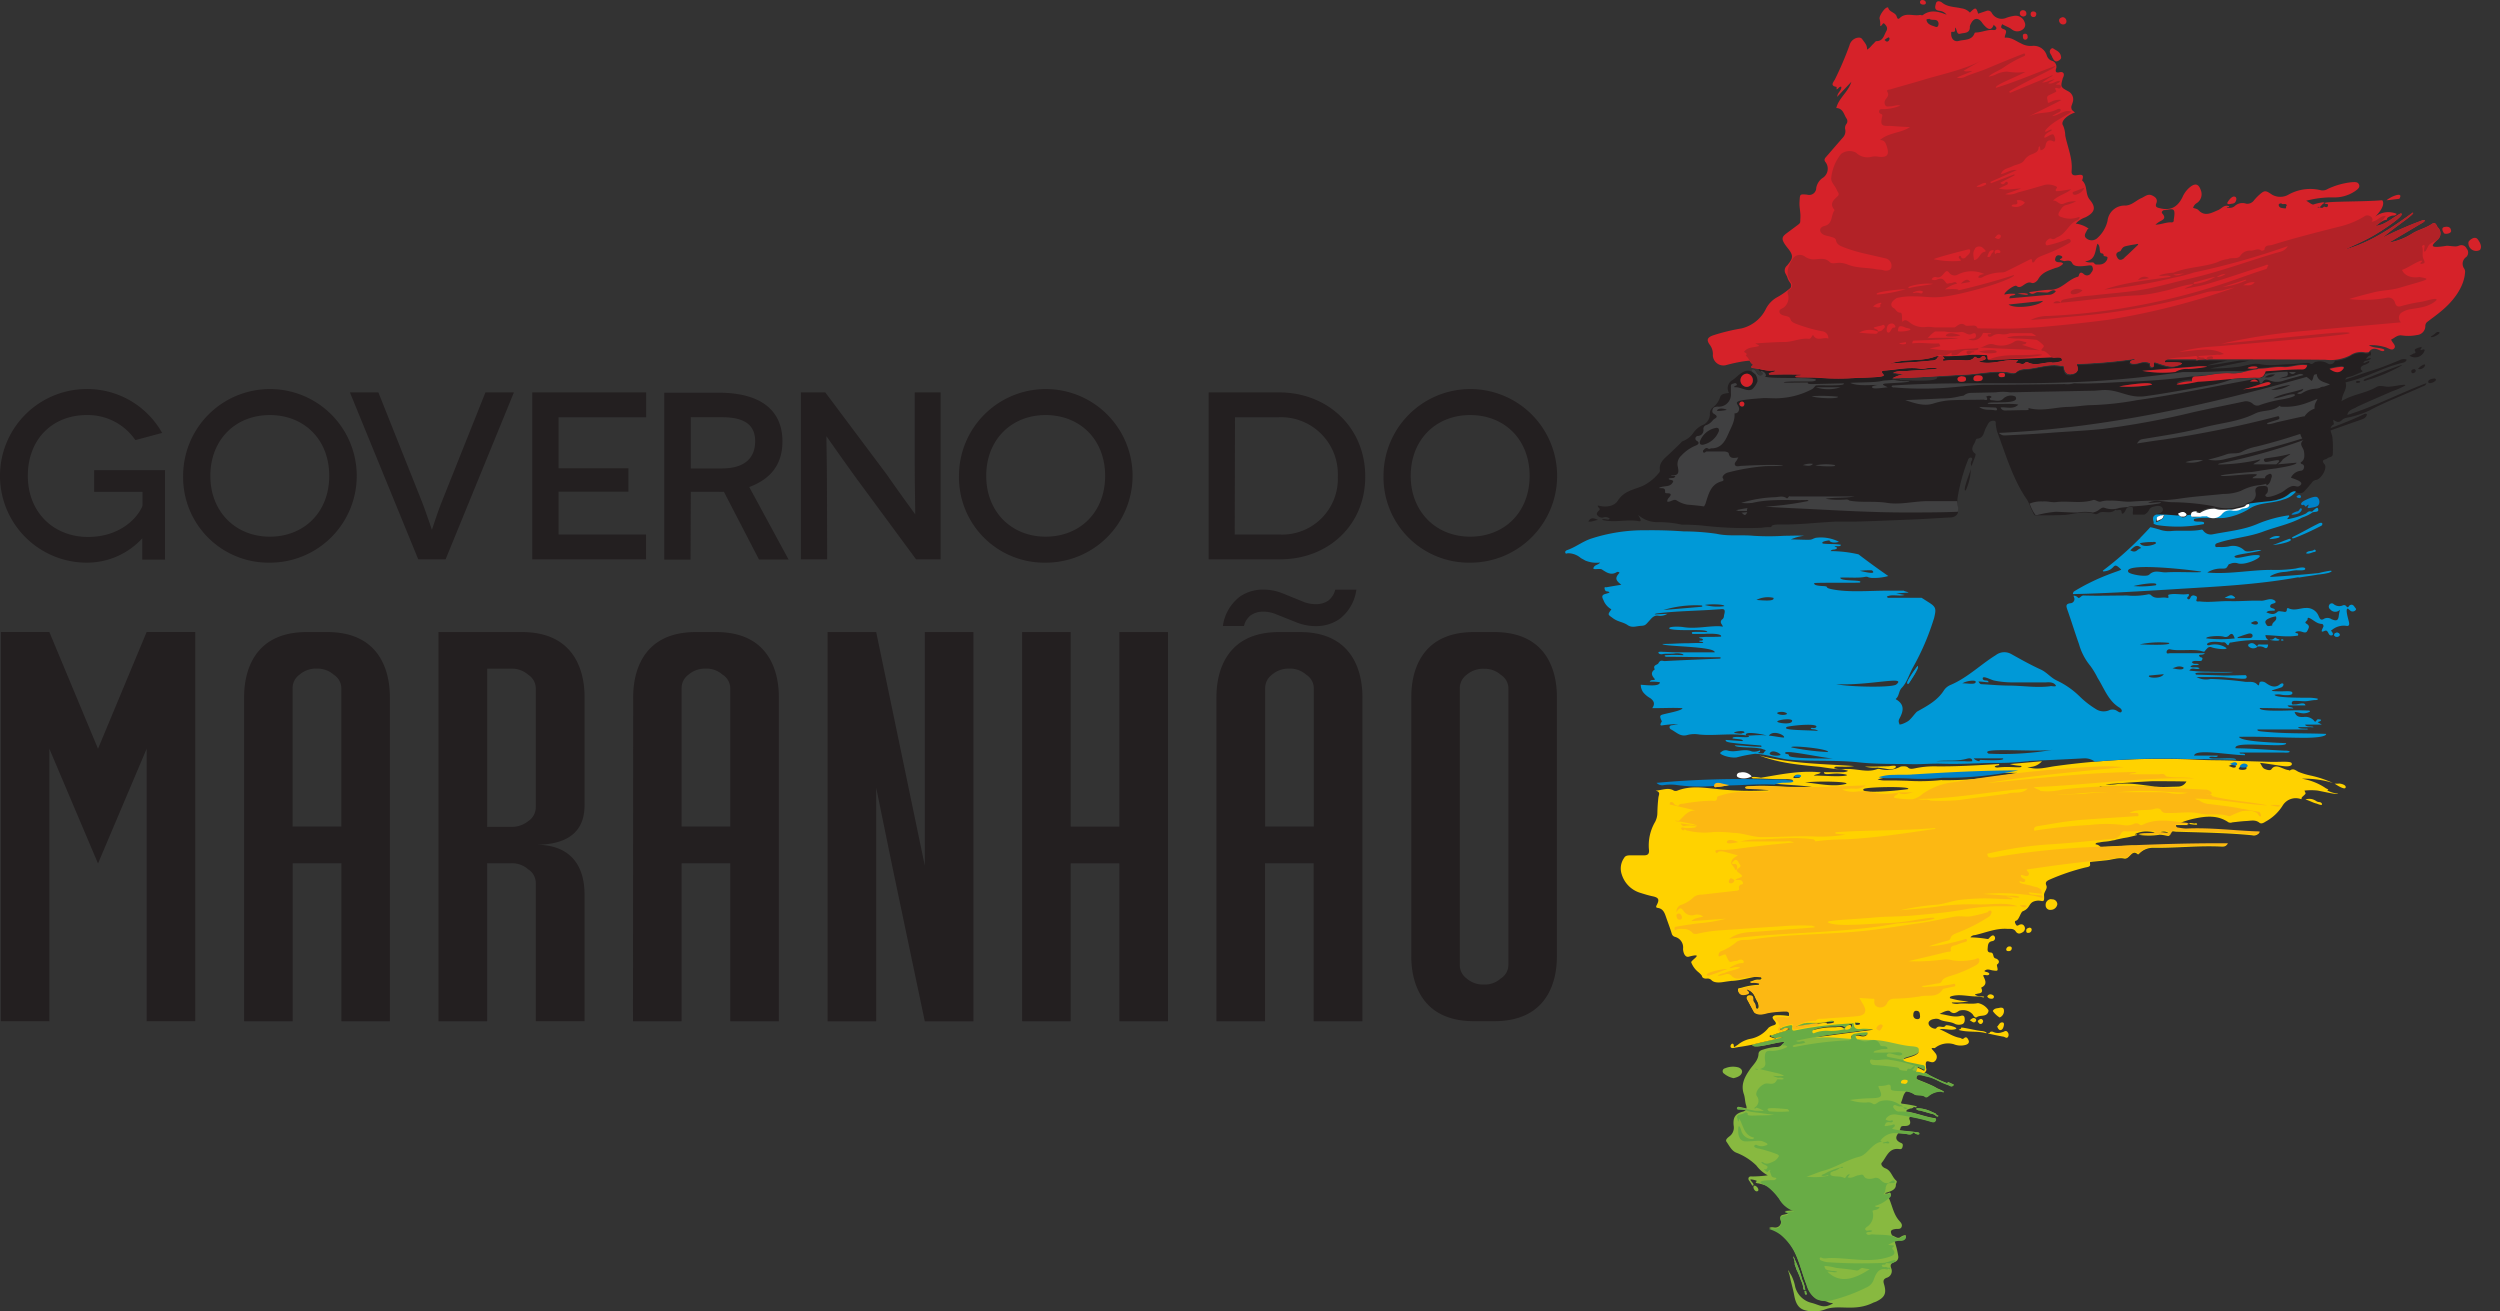 <svg xmlns="http://www.w3.org/2000/svg" fill="none" viewBox="0 0 122 64">
  <rect x="0" y="0" width="122" height="64" fill="#333333" stroke="none"/>
  <path fill="#231F20" d="M9.528 49.835V30.842H7.156l-2.373 5.697-2.375-5.697H.042v18.993h2.366V36.539l2.375 5.6 2.373-5.6v13.296h2.372zM19.026 49.838v-15.77c0-.512 0-3.223-3.055-3.223h-1.003c-3.056 0-3.056 2.711-3.056 3.222v15.77h2.372v-7.711h2.376v7.712h2.366zm-4.747-9.504v-6.756a.805.805 0 01.336-.653 1.23 1.23 0 01.856-.297c.299-.007.59.1.814.297a.79.79 0 01.372.653v6.756h-2.378zM30.888 49.838h2.375v-7.712h2.373v7.712h2.372v-15.77c0-.512 0-3.223-3.056-3.223h-.997c-3.056 0-3.056 2.711-3.056 3.222l-.01 15.77zm2.375-16.26a.803.803 0 01.334-.653c.236-.203.54-.309.852-.297.3-.008.59.099.814.297a.789.789 0 01.373.653v6.756h-2.373v-6.756zM66.487 49.838v-15.77c0-.512 0-3.223-3.055-3.223h-1.014c-3.056 0-3.056 2.711-3.056 3.222v15.77h2.372v-7.711h2.372v7.712h2.381zm-4.747-9.504v-6.756a.812.812 0 01.333-.653c.237-.203.541-.309.853-.297.3-.008.592.099.817.297a.787.787 0 01.37.653v6.756H61.74zM45.13 42.243l-2.372-11.398h-2.372V49.84h2.372V38.442l.778 3.8 1.594 7.598h2.373V30.845H45.13v11.398zM56.998 49.838V30.845h-2.375v9.492H52.25v-9.492h-2.372v18.993h2.372v-7.706h2.373v7.706h2.375zM4.236 27.458a3.665 3.665 0 002.706-1.186v1.036h1.111v-4.364H4.595v1.058h2.358v.687c-.278.663-1.167 1.514-2.658 1.514-1.667 0-2.937-1.19-2.937-2.981 0-1.792 1.203-2.967 2.878-2.967a2.81 2.81 0 012.37 1.222l1.306-.35a4.192 4.192 0 00-3.676-2.142 4.236 4.236 0 100 8.473zM21.746 27.294l3.333-8.145H23.69l-2.152 5.39c-.264.686-.45 1.314-.462 1.314 0 0-.208-.628-.463-1.314l-2.148-5.39h-1.389l3.334 8.145h1.336zM31.527 26.086h-4.27v-2.092h3.409v-1.142h-3.409v-2.491h4.275v-1.212h-5.558v8.145h5.553v-1.208zM33.71 24h1.364c.085.005.17.005.253 0l1.712 3.305h1.444l-1.92-3.539c1.031-.383 1.62-1.083 1.62-2.222 0-1.606-1.167-2.38-3.108-2.38h-2.659v8.144h1.283L33.711 24zm0-3.64h1.514c1.053 0 1.628.334 1.628 1.17 0 .836-.53 1.33-1.627 1.33H33.71v-2.5zM40.355 23.839c0-1.453-.036-2.548-.022-2.548 0 0 .706 1.011 1.422 2.003l2.948 4h1.2V19.15h-1.264v3.47c0 1.278.033 2.478.022 2.478 0 0-.833-1.142-1.389-1.945l-2.997-4.003h-1.192v8.145h1.283l-.01-3.455zM66.624 23.258c0-2.445-1.884-4.109-4.198-4.109h-3.445v8.145h3.503c2.278 0 4.14-1.616 4.14-4.036zm-6.356-2.897h2.15a2.777 2.777 0 012.867 2.897 2.719 2.719 0 01-2.809 2.828h-2.222l.014-5.725zM71.746 27.458a4.236 4.236 0 10-4.23-4.236 4.167 4.167 0 004.23 4.236zm0-7.203c1.667 0 2.9 1.186 2.9 2.967 0 1.78-1.236 2.967-2.9 2.967s-2.903-1.209-2.903-2.967c0-1.759 1.222-2.967 2.903-2.967zM51.028 27.458a4.236 4.236 0 10-4.23-4.236 4.166 4.166 0 004.23 4.236zm0-7.203c1.667 0 2.903 1.186 2.903 2.967 0 1.78-1.236 2.967-2.903 2.967-1.666 0-2.9-1.209-2.9-2.967 0-1.759 1.222-2.967 2.9-2.967zM13.167 27.458a4.236 4.236 0 10-4.23-4.236 4.167 4.167 0 004.23 4.236zm0-7.203c1.667 0 2.9 1.186 2.9 2.967 0 1.78-1.236 2.967-2.9 2.967s-2.902-1.209-2.902-2.967c0-1.759 1.222-2.967 2.902-2.967zM21.398 49.838h2.376v-7.712h1.186c.3-.007.591.1.816.297a.792.792 0 01.37.653v6.759h2.38v-6.112c0-.516 0-2.5-2.372-2.5 2.37 0 2.373-1.492 2.373-2.025v-5.136c0-.514 0-3.217-3.056-3.217h-4.073v18.993zm2.376-17.207h1.186c.3-.007.591.1.816.297a.79.79 0 01.37.653v5.809a.813.813 0 01-.37.683c-.231.184-.52.283-.816.278h-1.186v-7.72zM71.927 30.845c-3.056 0-3.056 2.697-3.056 3.211v12.568c0 .513 0 3.21 3.056 3.21h.994c3.056 0 3.056-2.697 3.056-3.21V34.056c0-.514 0-3.211-3.056-3.211h-.994zm1.683 2.739v13.512a.784.784 0 01-.372.653c-.223.2-.514.306-.814.297a1.222 1.222 0 01-.853-.297.811.811 0 01-.333-.653V33.584a.814.814 0 01.333-.653c.237-.202.542-.308.853-.294.299-.01.59.096.814.294a.786.786 0 01.372.653zM61.048 30.019c.179-.117.39-.177.603-.17.19 0 .378.035.555.1l1.09.434c.292.114.602.172.916.172.407.006.807-.112 1.145-.339a2.147 2.147 0 00.833-1.439h-1.03a.97.97 0 01-.348.54c-.18.114-.39.173-.603.166-.189 0-.377-.033-.555-.097l-1.09-.442a2.555 2.555 0 00-.913-.172 1.983 1.983 0 00-1.142.341c-.456.35-.756.867-.833 1.437h1.03a.937.937 0 01.345-.537"/>
  <path fill="#88B940" d="M85.008 52.329c.033-.117-.083-.214-.183-.242a1.006 1.006 0 00-.645.047.141.141 0 00-.044.261c.134.111.293.186.464.22.178-.045.355-.103.408-.278M85.705 57.896s-.094-.08-.13 0c-.037.08.072.278.186.236.114-.041 0-.21-.056-.236z"/>
  <path fill="#88B940" d="M95.02 52.86a7.798 7.798 0 01-.875-.398 1.206 1.206 0 00-.611-.211c.026-.064.048-.13.066-.197.077.03.152.064.225.102.05.026.106.073.136 0a.217.217 0 000-.155c-.036-.078-.12-.072-.191-.089l-.678-.142c-.617-.186.555-.18.575-.516 0-.153 0-.217-.359-.245-.66-.053-1.286-.305-1.944-.308-.233 0-.467-.017-.7-.03l-.034-.034a.438.438 0 00-.033-.053c-.039-.06-.02-.128.242-.067.261.062.35-.122.328-.169-.023-.047-.42 0-.603.047a.26.26 0 00-.206.134.016.016 0 00-.001.007l.001.006a.346.346 0 010 .109 10.314 10.314 0 00-1.68-.059c.944-.16 1.883-.255 2.814-.388a1.778 1.778 0 00-.43-.048c-.204-.016-.487.131-.526-.247 0-.05-.055-.017-.089-.014-.898.04-1.793.15-2.675.325-.13.025-.278.086-.225-.147 0-.067-.02-.108-.092-.089-.11.018-.217.046-.322.084-.055 0-.12.075-.189.091-.07.017-.044.072.025.092.07.02.128-.056.192-.084a.057.057 0 01.028 0h.072c.03.009.06.022.086.04.033.019-.078.066-.183.105-.197.052-.39.114-.58.186h-.056c-.084 0-.126.044-.076.08.085.039.174.069.264.09a.385.385 0 01.148-.045c.072 0 .177-.017.16 0-.335.092-1.158.278-1.51.361.047.253 1.239-.16 1.55-.136a.061.061 0 010 .056.922.922 0 00-.167.133.39.39 0 01-.239.056c-.21.017-.417.06-.617.127-.114.028-.22.084-.225.212-.016.336-.278.538-.439.783-.247.358-.433.722-.277 1.178.06.17.052.364.108.539a.34.34 0 01.022.163 3.885 3.885 0 00-.386-.083c-.07 0-.12.103 0 .117.12.002.24.013.358.033a.328.328 0 01-.175.092c-.358.1-.463.294-.425.672a.528.528 0 01-.191.517c-.09.07-.234.175-.156.278.136.191.247.439.475.53.367.139.7.352.98.625.148.2.338.364.556.48a5.768 5.768 0 01-.778.056c-.169-.025-.2.114-.13.203.07.09.136.236.17.247.033.011.083-.036 0-.139-.084-.102-.153-.175-.076-.169.078.006.314.061.278.086a.15.15 0 00-.036.036h-.014v.017c0 .033.053.044.086.053h.034c.097.025.191.044.278.075l.16.044c.223.168.418.37.578.597a1.3 1.3 0 00.723.6l-.445.037c.056.05.153.022.161.127l-.236.056c-.144.03-.166.12-.122.244a.278.278 0 01-.256.378c-.097 0-.2-.041-.31.025.2.06.388.153.555.278.266.22.488.489.653.792.278.536.394 1.11.616 1.666.065.212.175.408.323.573a.74.74 0 00.494.228c.047 0 .12.033.192.058.244.13.37 0 .228.114-.42.228-.587.044-.992-.059a1.078 1.078 0 01-.811-.864 2.086 2.086 0 00-.167-.466c-.053-.103-.108-.153-.108-.19 0-.035-.07-.093-.045-.046.017.071.037.142.061.21.064.337.167.654.225.976.059.322.161.644.53.742.33.092.681.076 1.001-.048.653-.241 1.411.128 2.317-.316.044-.023.103-.036.153-.059.425-.205.52-.405.383-.855-.047-.153-.028-.245.125-.306a.342.342 0 00.228-.464c-.07-.183 0-.241.155-.3a.258.258 0 00.186-.303c-.039-.247-.1-.49-.18-.727a.727.727 0 01.3-.042c.222 0 .278-.156.253-.222-.025-.067-.23.036-.278.083a.203.203 0 01-.147.017c-.092-.034-.17-.084-.25-.114-.109-.217-.067-.278.208-.314.097 0 .217.017.261-.103.044-.12-.039-.208-.114-.292-.278-.313-.336-.71-.494-1.077a.19.19 0 00-.03-.048c.063-.044.132-.102.11-.188-.039-.14-.136 0-.203-.02h-.075c0-.014.014-.025.042-.033.228-.072.49-.145.483-.395 0-.055.081-.153.023-.197-.214-.172-.248-.5-.54-.606-.138-.05-.244-.2-.166-.277.23-.278.34-.725.834-.662.055 0 .141.04.177-.114.036-.152-.033-.163-.094-.191-.239-.111-.278-.258-.117-.467.146.005.292.02.436.045.103.02.209.036.278-.086.03-.023.095.077.217.097.122.02.094-.086.028-.097a8.419 8.419 0 00-.353-.042c-.178-.03-.359-.036-.536-.056 0-.027.022-.055.03-.083.028-.1.045-.13.175-.13s.397 0 .278-.306c-.015-.024-.02-.052-.015-.08a.11.11 0 01.043-.067c.348.048.691.129 1.025.241.105.036.186.017.22-.083.033-.1-.042-.086-.103-.097-.45-.07-.878-.256-1.331-.314 0-.095.086-.1.144-.128l.042-.02c.05.003.1-.01.142-.036.039-.044.025-.027.06-.033.037-.006.076.039.11 0 .032-.039 0-.047-.165-.08a7.636 7.636 0 00-.53-.087c-.037 0-.075-.019-.045-.089.078-.175.086-.391.256-.519a.888.888 0 01.36.136c.145.1.395 0 .556.142.023.02.098 0 .128-.028a.958.958 0 01.628-.244.565.565 0 00.089.027c.075.017.072-.014 0-.052-.072-.04-.208-.098-.278-.128a2.023 2.023 0 00-.222-.122c-.217-.1-.439-.19-.661-.278-.14-.053-.14-.078-.103-.195.036-.116.342-.025.42 0 .48.095.644.278 1.11.434.081.028.176.136.278-.017l-.277-.125-.05.058zm-4.95-2.72c.063-.148.155-.19.252-.18.097.008.058.1.036.138-.066.114-.339.111-.278.042h-.01zm-1.473.055c.318-.087.646-.128.975-.122.128 0 .353-.089.478.094a2.518 2.518 0 01-.745.081c-.228-.02-.459.011-.675.089-.041.02-.102.07-.13-.017-.028-.086.02-.105.097-.125z"/>
  <path fill="#88B940" d="M87.677 61.966c.078.153.144.312.198.475.059.12.1.248.125.38 0 .056 0 .092.047.128a.03.03 0 00.017.005.03.03 0 00.03-.036.18.18 0 00-.03-.091c0-.044 0-.094-.017-.114a1.33 1.33 0 00-.097-.258 5.23 5.23 0 00-.353-.967s-.061-.17-.078-.167c-.017.003.017.1.039.156.022.055 0 .07.022.106v.019c.006.018.01.037.014.056 0 0-.028 0-.016.03.01.03.033.097.058.158.01.043.024.085.041.125M88.075 63.06v.045a.094.094 0 00.039.07h.016a.03.03 0 00.014 0 .03.03 0 00.022-.016.03.03 0 00.003-.013.1.1 0 00-.027-.075.036.036 0 010-.016c0-.034 0-.048-.036-.064-.037-.017-.048.03-.042.058M94.548 54.432c-.025 0-.07-.023-.05-.02.02.003-.025-.075-.084-.094-.058-.02-.102-.042-.158-.067a1.697 1.697 0 00-.556-.16l-.116-.015c-.053 0-.05 0-.059.042-.008.041.087.064.136.072h.034l.556.158.097.025c.04.019.079.042.114.07.06.053.102.047.122.028.02-.02-.017-.042-.045-.045M89.2 49.867c.17 0 .436-.036.33-.116-.105-.081-.277.03-.447.055a2.89 2.89 0 01-.317.022 1.817 1.817 0 00-1.11.264l1.094-.178c.166-.019.364-.041.453-.047M90.82 49.89c.027-.053-.087-.087-.187-.078-.1.008-.058.092-.058.092s.217.036.245 0"/>
  <path fill="#68AC45" d="M95.017 52.86a7.494 7.494 0 01-.873-.398 1.162 1.162 0 00-.639-.211c-.058 0-.26 0-.144-.089.117-.089.117-.242-.075-.036-.097.108-.18-.078-.23.133-.556-.025-.278-.139-.475-.166-.373-.056-.75-.098-1.126-.12a.189.189 0 01-.197-.178c-.014-.066.045-.1.106-.086.291.072.591-.053.875.014a6.424 6.424 0 011.586.434c.05.025.106.072.136 0a.216.216 0 000-.156c-.036-.078-.12-.072-.192-.089-.522-.105-1.038-.228-1.564-.32-.15-.024-.15-.077-.108-.147l.047-.033c.092-.047.425.114.587.092.16-.023.15-.18-.206-.15-.206.02-.461 0-.572.014h-.514c-.03-.103.241-.117.339-.156.097-.039.427.022.316-.097-.11-.12-.291 0-.344-.125-.133-.311-.359-.24-.6-.186a.54.54 0 01-.528-.167l-.033-.053c-.04-.06-.02-.128.239-.067.258.062.352-.122.33-.169-.022-.047-.42 0-.603.047a.26.26 0 00-.205.134v.013c.03.278-.184.22-.325.234-.817.046-1.63.15-2.43.314-.037 0-.09.025-.115-.05.186-.13.433-.061.622-.172-.13-.156-.277.055-.452-.075 1.289-.298 2.564-.406 3.83-.59a1.778 1.778 0 00-.43-.047c-.203-.016-.486.131-.525-.247 0-.05-.056-.017-.09-.014-.898.04-1.792.15-2.674.325-.13.025-.278.086-.225-.147 0-.067-.02-.108-.095-.089a1.815 1.815 0 00-.32.084c-.055 0-.119.075-.188.091-.07.017-.045.072.025.092.07.02.128-.056.192-.084a.05.05 0 01.027 0h.073c.03.009.06.022.086.04.033.019-.078.066-.184.105-.196.052-.39.114-.58.186h-.056c-.083 0-.128.044-.075.08.085.039.174.069.264.09a.366.366 0 01.147-.045c.073 0 .178-.017.161 0-.338.092-1.16.278-1.51.361.046.253 1.238-.16 1.55-.136.016.092-.109.078-.09.153.076.039.181-.028.262.086-.238.126-.501.194-.77.2-.278-.033-.33.058-.333.345 0 .183.15.441-.245.538l.75.178c.15.026.295.072.43.14a.337.337 0 01-.13.024h-.216c-.09 0-.198-.028-.17 0 .079.037.16.066.245.086a.279.279 0 01.166 0c.08.025.106.047.084.064a.539.539 0 01-.106.017c-.1 0-.194-.03-.22.022-.11.239-.277.186-.466.172-.253-.02-.633.395-.517.606a.381.381 0 01-.078.555c-.027.023-.041.042-.025.062.017.019.064-.023.095-.045.075.022.142.056.208.078l.05.028c.084.036.125.02.053.05a.461.461 0 01-.153 0h-.152a.14.14 0 00-.059 0l-.436-.084a3.746 3.746 0 00-.397-.089c-.07 0-.12.103 0 .117.12.002.24.012.358.03.136.054.28.087.425.098l.967.128c-.372.025-.742.025-1.125.036a.496.496 0 01-.14-.022c-.071-.031 0-.078-.04-.1a.119.119 0 00-.084-.035.117.117 0 00-.083.035c-.098.066-.278.069-.306.105-.028.036-.058.084-.033.117s.014.15.064.178c.05.027 0-.045.022-.086.022-.042.028-.017.044 0 .186.344.217.783.703.883a.159.159 0 01-.03.044l-.048.023a.555.555 0 01-.541-.364c-.081-.32-.145-.278-.153-.217-.009.061-.092.706.375.697.466-.008.664-.066.82 0 .155.067.296.125.191.175a.671.671 0 01-.12.042.492.492 0 01-.35-.033c-.038-.026-.119-.034-.138.036-.02.07.06.08.102.102a.71.71 0 00.134.031c.302.072.6.164.889.278.047.028.08.058.072.089a.594.594 0 01-.195.222c-.104.06-.216.107-.333.139a.338.338 0 01-.178-.02c-.07-.05-.183-.097-.133-.02.034.04.077.071.125.09l.044.017c.047.019.088.05.12.088 0 .034-.014.075-.08.13-.031 0-.095-.032-.084 0 .011.034.15.165.175.118.025-.048.108-.114.128-.092.02.022-.036.033-.028.072.008.04.053.13.067.186.033.12.141.106.23.13.014 0 .022.023.017.034a.083.083 0 01-.017.03.52.52 0 00-.078.045.19.19 0 01-.06 0c-.095 0-.654 0-.615.114.04.114.345.047.909.806.16.285.422.5.733.602l-.455.037c.055.05.152.022.16.127l-.235.056c-.145.03-.167.12-.123.244a.278.278 0 01-.255.378c-.097 0-.2-.041-.311.025.2.06.388.153.555.278.266.22.488.489.653.792.278.536.395 1.11.617 1.666.067.28.238.524.478.684.247.11.527.126.786.044a8.076 8.076 0 001.666-.62.623.623 0 00.342-.363c.108-.278.22-.595.622-.517a.072.072 0 00.059 0c.028 0 .02-.047.044-.03.025.016.061.041.075.028.014-.014.02-.09-.028-.081a.585.585 0 01-.097 0c-.078-.072-.225.028-.278-.092.025-.114.181.017.2-.125.067-.014.167.028.298 0 .13-.028.177-.12.16-.147-.016-.028-.227.047-.327.078l-.203.053c-.926.043-1.853.032-2.778-.031a1.141 1.141 0 01-.333-.097c-.025 0-.047-.061-.047-.092 0-.03.053-.053.083-.036.136.075.278.022.414.022.992-.017 1.992.278 2.975-.086.167-.061.239-.178.111-.317-.127-.139.078-.119.034-.208l-.278-.036.233-.117.045-.014c.104-.05.22-.07.336-.058.222 0 .278-.156.252-.222-.024-.067-.23.039-.277.083a.205.205 0 01-.147.017c-.103-.054-.21-.1-.32-.136-.294-.053-.6-.036-.9-.064-.095 0-.22.089-.292-.059.07-.105.22 0 .3-.116a.93.93 0 00-.108-.022c-.078 0-.189.055-.23-.028-.042-.084.088-.14.15-.195a.678.678 0 00.194-.725c.111-.066.278-.028.347-.178-.067-.036-.15.034-.23-.063.234-.06.451-.174.633-.334.064-.047.175-.11.147-.216-.028-.106-.136 0-.205-.02h-.159c.161-.139.05-.383.222-.528.109-.03.3 0 .331-.036.03-.036 0-.078-.039-.103-.039-.025-.141.034-.186.073a.15.15 0 01-.047.027h.014c-.237.086-.348-.06-.478-.172a.278.278 0 00-.278-.044c-.167.05-.406.058-.48-.086-.076-.145-.156-.07-.248-.061-.186.016-.344.186-.555.1l.11-.14c-.177-.033-.19.226-.277.173-.203-.111-.447-.033-.647-.128a.053.053 0 01-.025-.042c0-.052-.017-.088.072-.125l.086-.038a.64.64 0 00.317-.173 2.598 2.598 0 00-.509.178h-.016a3.337 3.337 0 00-.242.13l-.039.014c-.075.026-.13.056-.083.081.094.016.19.004.278-.033a.036.036 0 01.039 0 .063.063 0 01-.042.036 3.093 3.093 0 01-1.025.036c.278-.08.53-.203.791-.278.623-.158 1.15-.536 1.781-.691.414-.103.603-.659 1.092-.734.097-.014-.133 0-.022-.1a.872.872 0 01.605-.32c.23.002.46.021.686.056.103.02.206.036.278-.086.03-.022.095.078.217.097.122.02.094-.086.028-.097a8.794 8.794 0 00-.353-.042 6.228 6.228 0 01-.917-.13c0-.059.07-.075.1-.114.03-.039.025-.078 0-.1-.025-.022-.117.017-.155.033a1.262 1.262 0 00-.175.028l-.106.014c-.033 0-.039-.017-.036-.047a.514.514 0 01.075-.125.336.336 0 01.186-.014c.097.017.147-.025.136-.07-.011-.044-.067-.02-.128 0a.42.42 0 01-.189-.044c-.047-.025-.044-.025 0-.092a.556.556 0 01.19-.144.628.628 0 01.369-.014c.555.076 1.104.193 1.642.35.105.039.186.017.219-.083s-.042-.087-.103-.095c-.572-.094-1.11-.37-1.711-.33-.156 0-.278-.203-.278-.237.025-.094.08-.089.142-.069 0 0 .144.07.189.053.044-.017.139.022.144 0 .006-.023-.097-.073-.17-.095a1.11 1.11 0 00-.947-.155c-.119.044-.23.205-.352.116a.398.398 0 00-.306-.055 2.22 2.22 0 01-.814-.125 8.697 8.697 0 011.034-.084c.555-.016.591-.072.364-.555 0 0 0-.028.013-.047.137.008.274-.006.406-.042.075-.036.2-.036.183.125 0 .108.028.133.153.15.328.047.672-.03.986.18.145.1.392 0 .556.142.022.02.097 0 .125-.028a.972.972 0 01.63-.244.565.565 0 00.09.028c.074.017.072-.014 0-.053l-.278-.128a2.033 2.033 0 00-.223-.122c-.216-.1-.439-.189-.664-.278-.136-.053-.136-.078-.1-.194.037-.117.34-.025.42 0 .48.091.644.278 1.111.43.078.028.175.136.278-.016l-.278-.125-.058.041zm-4.664-2.884c.064 0 .058.1.036.139-.067.114-.34.11-.278.044.064-.15.155-.191.253-.183h-.011zm-1.728.236c.318-.088.647-.128.978-.12.127 0 .352-.091.477.092-.242.064-.493.091-.744.08-.229-.019-.46.012-.675.09-.042.02-.103.07-.13-.017-.029-.086.019-.106.094-.125zm-1.431 3.908c.053 0 .094.045.12.117a6.203 6.203 0 01-.909 0h-.053a.189.189 0 01-.094-.092c-.025-.06.128-.066.205-.069.242 0 .487.028.731.047v-.002zm2.392 7.751c.339.039.675.07 1.011.128.142.022.189-.159.33-.114.105.025.21.04.317.047-.88.59-1.536.653-2.067.122h.04l.247.025c.086.023.222 0 .18-.022a.515.515 0 00-.242-.033c-.15-.047-.352 0-.369-.247.188.011.374.043.556.094"/>
  <path fill="#68AC45" d="M88.094 62.919a.18.18 0 00-.03-.092c0-.044 0-.094-.017-.114a1.33 1.33 0 00-.097-.258 5.23 5.23 0 00-.353-.967s-.061-.17-.078-.167c-.017.003.017.1.039.156.022.055 0 .07.022.106v.019c.006.018.01.037.014.056 0 0-.028 0-.014.03s.03.097.056.158c.01.043.024.085.041.125.078.153.143.312.195.475.061.12.104.248.128.381 0 .056 0 .092.047.128a.031.031 0 00.034 0 .03.03 0 00.013-.03M88.153 63.063c0-.034 0-.045-.037-.062-.036-.016-.044.031-.041.059v.044a.103.103 0 00.039.07h.016a.03.03 0 00.035-.015.03.03 0 00.004-.013.1.1 0 00-.028-.075v-.02M94.548 54.432c-.025 0-.07-.023-.05-.02.02.003-.025-.075-.084-.094-.058-.02-.102-.042-.158-.067a1.697 1.697 0 00-.556-.16l-.116-.015c-.053 0-.05 0-.059.042-.008.041.087.064.136.072h.034l.556.158.097.025c.04.019.079.042.114.07.06.053.102.047.122.028.02-.02-.017-.042-.045-.045M92.889 54.046c-.03.017.033.039.05.053.017.014.095.033.114 0 .02-.034-.022-.053-.053-.05-.03.002-.078-.025-.111 0M92.089 55.707c-.053.025-.192.044-.206.056-.013.01.045.052.081.027.036-.025.153.028.214 0 .061-.027-.036-.105-.089-.083zM89.878 56.946c-.067.016-.078.047-.078.047s.11 0 .133-.014c.022-.014 0-.05-.055-.033zM89.2 49.867c.17 0 .436-.036.33-.116-.105-.081-.277.03-.447.055a2.89 2.89 0 01-.317.022 1.817 1.817 0 00-1.11.264l1.094-.178c.166-.019.364-.041.453-.047M90.82 49.89c.027-.053-.087-.087-.187-.078-.1.008-.058.092-.058.092s.217.036.245 0M85.78 52.182c-.02 0-.122-.056-.127-.02-.006.037.205.059.127.02z"/>
  <path fill="#FFD200" fill-rule="evenodd" d="M113.624 38.528l-.12-.06a2.9 2.9 0 00-1.175-.467 4.759 4.759 0 011.517.208 5.137 5.137 0 00-1.111-.367 3.646 3.646 0 01-.556-.17c-.147-.069-.264-.205-.439-.066 0 0-.047-.025-.075-.028-.278-.033-.603-.35-.819-.039-.072.1-.292 0-.339-.019-.12-.056-.161-.23-.222-.292.422.042.95.142 1.189.164.3.03.416-.058.352-.158s-.644-.042-1.036-.056l-1.564-.044c-.636-.047-1.267-.02-1.897-.056a37.716 37.716 0 00-6.992.303c-.464.058-.93.22-1.409.045a.834.834 0 00.72-.278l-1.57.139c.181.05.368.08.556.086.111.153-.495 0-1.15.083-.097 0-.242-.042-.028-.1.036 0 .122 0 .1-.072-1.047.061-2.089.13-3.136.114a4.427 4.427 0 00-.956.094c-.111.022-.255.056-.344-.03-.09-.086-.234-.067-.359-.056a1.422 1.422 0 01-1.016.125.262.262 0 00-.137 0c-.427.161-.855.025-1.28 0a.814.814 0 00-.184 0 .459.459 0 00-.11 0c-.176.02-.353.006-.523-.039 0-.041.025-.086.145-.08H89.878c.202.011.405.002.605-.028-1.55-.111-3.13-.114-4.625-.517.95.372 1.945.459 2.961.556.309.047.65.094.787.11.187.002.373.026.555.07.053.04-.122.07-.197.08h-.956c0 .184.364.029.82.076.455.047.358.103-.03.117-.39.014-.834-.028-1.284-.028.12-.09.278-.056.333-.156-.98-.108-1.97.103-2.914.261-.522-.091-.506 0-.378.036.311 0 .75.02 1.167.034h.447c.172 0 .325.028.328.058.003.03-.197.075-.456.07-.1-.004-.2.01-.297.038a.635.635 0 00-.166.05c.61.07 1.225.076 1.83.162h-.833c-.672 0-1.342-.084-2.014-.042-.22.017-.445-.014-.389.108.367.05.739.02 1.111.08l.03.018c-.84.053-1.682.032-2.519-.062-.647-.06-1.297-.175-1.944.081a.231.231 0 01-.162 0c-.277-.175-.555-.025-.894 0 .261.064.153.2.136.333a8.29 8.29 0 00-.05.742.972.972 0 01-.111.45 2.266 2.266 0 00-.3 1.353c.025.208-.056.278-.236.278h-.634c-.136 0-.277 0-.341.125a.897.897 0 00-.114.816 1.355 1.355 0 00.85.873c.22.07.436.139.661.186.278.06.336.15.203.408-.042.083-.072.142.041.158.256.037.331.234.4.437.095.277.195.533.278.805a.225.225 0 00.159.17.533.533 0 01.397.583c0 .161.086.436.278.386.82-.22.083.184.122.278.073.192.198.36.361.486 0 0 .161.136.167.197.005.061.1.114.21.109a.278.278 0 01.245.07c.05.058.184.157.556.1.158-.026.314-.045.442-.062h.052c.398-.025.787-.15 1.181-.211h.092c.058 0 .122.017.122.08 0 .064-.064.073-.122.073a.555.555 0 00-.278.047l-.125.044c-.106.042.028.05.1.034h.039a.95.95 0 01.278.047.06.06 0 010 .044.088.088 0 01-.04.04 2.966 2.966 0 00-.758.119 1.12 1.12 0 01-.197.044c-.072 0-.058.209.072.278.13.07.509-.02.372-.136-.069-.056-.088-.095-.077-.111a.642.642 0 01.422.4c.03.067.063.132.1.194a.555.555 0 01.072.242c0 .186-.08.122-.12.117-.038-.006-.035-.209-.083-.278a.228.228 0 01-.077-.195c0-.144-.025-.158-.153-.166a.131.131 0 00-.147.12.13.13 0 00.013.069c.05.075.328.62.353.641a.54.54 0 00.278.08h.03c.112-.011.221-.034.329-.066a5.15 5.15 0 01.905-.08c.097 0 .17.05.158.183a.135.135 0 01-.014.064 2.868 2.868 0 00-.666-.034c-.386.123.305.384-.086.49a.856.856 0 00-.228.108 1.475 1.475 0 01-.925.555c-.21.047-.406.142-.572.278-.07.045-.134.092-.178.114-.045.022 0-.117-.067-.153-.067-.036-.128.067-.12.134.009.066.076.083.167.064l.248-.045c.208-.028.413-.067.62-.106.371-.1 1.14-.26 1.463-.35.017-.027-.089-.013-.161 0a.387.387 0 00-.147.045 1.453 1.453 0 01-.264-.089c-.05-.036 0-.072.078-.08h.052c.19-.072.384-.134.581-.187.047-.016.094-.036.139-.058l.025-.014h.014a.301.301 0 00-.086-.039h-.073a.05.05 0 00-.027 0c-.064.028-.123.1-.192.084-.07-.017-.094-.078-.025-.092.07-.014.133-.084.189-.092.104-.038.212-.066.322-.083.072-.02.103.022.092.089-.042.233.094.172.225.147.13-.025.278-.058.433-.083l.092-.017.425-.064c.572-.08 1.147-.13 1.725-.161.033 0 .083-.036.089.014.039.378.322.23.525.247.145-.002.29.014.43.047-.93.134-1.87.228-2.814.39.125 0 .248-.017.373-.02h.12c.413 0 .832.05 1.244.078a.447.447 0 000-.123.26.26 0 01.205-.133c.183-.036.578-.097.603-.047.025.05-.067.23-.328.17-.26-.062-.278 0-.242.066l.034.053c.01.011.021.023.033.033.234.014.467.028.7.03.667 0 1.292.256 1.945.309.36.028.366.092.355.244-.022.337-1.189.331-.572.517l.678.142c.072.016.155 0 .192.089.019.05.019.105 0 .155-.031.075-.087.028-.134 0a2.411 2.411 0 00-.227-.103 1.67 1.67 0 01-.067.198c.123.002.245.03.358.08.095-.055.156-.122.139-.21-.12-.665.206-.218.392-.362a.278.278 0 00.05-.414 2.782 2.782 0 00-.186-.217c.055-.075.11 0 .172-.038a1.017 1.017 0 01.911-.181.892.892 0 00.594.03c.106-.036.184-.11.128-.227-.055-.117-.11-.19-.227-.09-.076.065-.117 0-.173-.019-.36-.055-.647-.277-1.014-.425.278-.039.528.07.767 0s-.447-.241-.467-.183c-.105.18-.328-.058-.464.139-.044.061-.347-.036-.372-.225-.02-.13.136-.214.278-.23a.394.394 0 01.242.016c.241.136.536.089.78.23.096.038.2.045.3.02.145-.025.172-.153.164-.278-.008-.125-.058-.18-.18-.144-.356.102-.678-.056-1.045-.09.228-.127.425-.2.503-.133.172.156.292.084.45-.024a.63.63 0 01.658.172c.05.083.128.197.2.144.172-.125.445 0 .556-.236a.198.198 0 00.017-.106.787.787 0 00-.512-.347c-.333.072-.67-.016-1.005.04a.862.862 0 01-.211-.023c-.092-.022-.056-.039-.04-.047h.015c.264.007.53-.01.791-.05a4.11 4.11 0 01-.908-.156s-.014 0-.014-.017c0-.016 0-.041.042-.072.414-.133.82 0 1.255 0 .103.003.206.017.306.042.042.025.106-.022.039-.036-.067-.014-.217 0-.306-.036l-.094-.042c-.022-.017-.017-.033.036-.044l.103-.025c.133-.02.255-.05.15-.278a.036.036 0 01.016-.02c.317-.155.162-.383.075-.583.103-.07.24.056.309-.075-.045-.111-.175-.075-.248-.142.131-.13.278-.053.398-.033.278.039.278.039.217-.228v-.053c.205-.139.03-.277-.056-.297-.178-.042-.064-.278-.25-.294-.133 0-.161-.078-.147-.203.014-.125 0-.322.23-.353a.148.148 0 00.119-.087.148.148 0 00-.016-.146c-.064-.09-.15-.025-.211.033s-.072.114-.153.095a5.356 5.356 0 00-.811-.078.277.277 0 01.222-.109c.528-.12 1.034-.347 1.59-.305.135 0 .305-.022.396.12.092.14.206.127.328.052a.217.217 0 00.117-.255c-.056-.153-.175-.173-.311-.092-.084.047-.111-.014-.142-.075-.03-.061-.055-.128.036-.153.136-.033.214-.414.32-.456.408-.16.244-.452.683-.514.278-.041.389.178.353-.277 0-.167.186-.309.114-.47-.072-.16.025-.22.147-.278.57-.252 1.161-.453 1.767-.6.094-.019.241-.033.222-.152a.273.273 0 010-.114l.758-.078c.303-.025.62-.153.898-.089.277.064.366-.492.683-.197a.307.307 0 00.058-.05.953.953 0 01.725-.278c1.087.014 2.17-.114 3.256-.061.106 0 .225.025.32-.122h-.37c-1.355 0-2.708.033-4.061.089l-.211-.02c-.136 0-1.492.084-1.525.075a.157.157 0 01-.048-.025.313.313 0 00-.211-.103c-.03-.086.128-.083.184-.094.222-.05.336-.03.555-.08.22-.05.075 0 .278-.062l.328-.07.197-.033c.119-.022.464-.11.475-.116.011-.006.017-.03-.047-.028-.064.003-.045 0-.034-.028.203-.097.429-.136.653-.114.074.005.147.013.22.025a.15.15 0 01.044.017c.042.022.017.042-.019.053-.25.044-.511 0-.759.06.345.055.697.055 1.042 0 .233 0 .414.087.47.05.055-.035-.023-.08-.053-.088-.031-.008-.32-.039-.397-.047l-.078-.02c.219-.064.372-.08.514.042.027.025.058.097.086 0 .047-.153.166-.089.255-.086 1.239.039 2.484.055 3.72.175a.314.314 0 00.336-.111c.033-.042-.169-.036-.239-.04-1.111-.046-2.236-.188-3.358-.133a2.258 2.258 0 01-.356-.044c-.067 0-.139-.028-.136-.108.003-.08.094-.061.15-.064h.483c-.086-.086-.186-.067-.277-.078l-.134-.017a4.29 4.29 0 01.711-.22c.578-.121 1.142-.18 1.667.184a.26.26 0 00.189 0c.228-.025.456-.055.686-.066.231-.011.434-.075.636.086.095.072.211 0 .306-.061.342-.186.629-.458.833-.79a.746.746 0 01.873-.308c.083.025 0-.027.083-.108.217-.197.161-.133.103-.303.216-.025.434-.025.65 0 .197.04.608.125.73.145.123.02.292.025.245 0a1.348 1.348 0 01-.514-.153l.053-.045zm-25.819-.566c-.133 0-.386.05-.247-.086.058-.064.386-.04.247.086zm1.342 11.945c-.089 0-.278.028-.453.047l-1.094.175.128-.07.047-.022.078-.036.06-.022.068-.025.069-.022h.058a.365.365 0 01.075-.017h.531c.106-.001.212-.009.317-.022.16-.025.341-.133.447-.056.105.078-.159.109-.33.117v-.047zm.95-11.656c-.636.175-1.37-.02-2.008-.067.636-.078 2.17-.044 2.008.067zm.67 11.723c-.028.052-.253.052-.245.016.009-.036-.041-.083.059-.092.1-.008.21.025.186.075zm2.339-11.465c-.722.103-2.364.225-2.164 0 .064-.114 2.425-.15 2.164 0zm.447 11.223a.183.183 0 01-.183-.209c0-.113.041-.216.18-.194.14.022.136.139.148.245.01.105-.034.172-.145.158zm1.211-11.667a9.998 9.998 0 01-1.706.036l-.522-.014h-.502a1.357 1.357 0 01-.409-.05c.241-.075.492-.113.745-.111.42-.025.555 0 .886-.017h.086c1.706-.103 3.389-.192 5.1-.194-1.21.252-2.442.372-3.678.358v-.008zm9.873.425c-.73-.028-1.46-.028-2.192 0v-.017c0-.147.103-.075.145-.075h2.614a6.206 6.206 0 01-.556.103l-.011-.011zm1.614-.1c-.331 0-.656.033-.997 0-.67-.067-1.342-.22-2.028-.114-.158.019-.317.019-.475 0a68.81 68.81 0 012.267-.153c.555 0 1.111 0 1.68.014a.461.461 0 01-.447.247v.005zm2.861-.964c-.111.08-.202 0-.355-.048.153-.066.247-.127.344-.028a.098.098 0 01.008.038.097.097 0 01-.008.038h.011zm.139.08a.234.234 0 01.361-.078c.134.19-.402.159-.361.078z" clip-rule="evenodd"/>
  <path fill="#FFD200" fill-rule="evenodd" d="M100.106 43.876a.278.278 0 00-.278.297.22.22 0 00.253.228.323.323 0 00.317-.278.246.246 0 00-.177-.226.244.244 0 00-.101-.007M97.59 49.179c-.092.033-.26 0-.342.158.088.128.203.236.336.317a.342.342 0 00.21-.322c0-.109-.038-.178-.205-.153zM97.728 50.362a.555.555 0 01-.45 0c-.06-.036-.17-.019-.175.026-.005.044-.136.027-.086.05.25.052.5.108.753.152.072.014.156.106.22.014a.202.202 0 00-.017-.233c-.078-.114-.167-.028-.245 0M96.672 50.312c-.41-.055-1.002-.216-.972-.15.03.067-.189.084-.08.109.402.114.897.033 1.3.15.089 0-.056-.106-.248-.109zM97.464 50.085c.017.072.078.2.173.183.094-.017.136-.139.152-.236.017-.097-.014-.144-.094-.139-.125 0-.167.172-.23.192zM91.6 37.456c.125.014.342.044.525.075.253.039.403-.05.392-.125-.011-.075-.278-.02-.347-.014l-.67.017h-.502c.197.048.4.065.602.05M97.172 48.528a.167.167 0 00-.194.1.19.19 0 00.136.103c.072.014.161.02.186-.061.025-.08-.058-.125-.127-.142zM99.031 45.27c-.07.023-.147.04-.15.134-.003.094.025.13.111.12a.155.155 0 00.153-.162c0-.06-.05-.092-.114-.092zM98.034 46.187a.166.166 0 00-.13.136c0 .092.069.095.133.09a.133.133 0 00.136-.145c0-.064-.056-.09-.14-.08zM92.975 52.692c-.072 0-.177 0-.203.1-.025.1.075.08.131.092a.14.14 0 00.189-.108c.017-.078-.056-.075-.117-.084zM96.403 49.712c-.105-.078-.183 0-.278.078.112.055.184.158.278.066a.092.092 0 000-.144zM96.736 49.923a.11.11 0 00.04-.084.11.11 0 00-.04-.085c-.06-.058-.116-.03-.222.067 0 0 0 .052.059.108a.1.1 0 00.163 0M107.143 40.176a.163.163 0 01-.12 0c-.039 0-.177-.03-.18 0a.034.034 0 00.002.02.032.032 0 00.012.016 1.8 1.8 0 00.336.036c.064-.014 0-.092-.05-.07M113.187 39.142a.405.405 0 01-.122-.028.703.703 0 00-.228-.113.602.602 0 00-.333.013c.225.067.389.17.555.203a.851.851 0 00.189.061c.114.023.073-.125-.061-.136zM114.126 38.242h-.197s.486.336.536.195c.05-.142-.255-.206-.339-.2M90.32 50.157c.022-.04.027-.131-.034-.14-.061-.008-.192.034-.255.184-.05.067.222.07.277-.044M90 50.226c-.125-.183-.35-.089-.478-.094-.33-.006-.66.035-.978.122-.075.02-.12.047-.094.125.025.078.089.036.13.017.216-.078.447-.109.675-.09.251.011.502-.016.745-.08zM83.708 38.414c.225-.019.449-.052.67-.1-.34-.036-.542-.184-.692-.061-.045.033-.042.17.022.16z" clip-rule="evenodd"/>
  <path fill="#0082C9" fill-rule="evenodd" d="M113.979 30.889a.101.101 0 00-.058.136.167.167 0 00.197.028.085.085 0 00.034-.021.09.09 0 00.02-.035.09.09 0 000-.04.079.079 0 00-.018-.035.147.147 0 00-.175-.033zM93.308 37.797c-.325.02-.466 0-.886.017a2.306 2.306 0 00-.744.114c.133.034.27.05.408.047h.503l.522.014c.569.037 1.14.025 1.706-.036a17.031 17.031 0 003.678-.358c-1.711 0-3.395.091-5.1.194h-.087M87.61 37.834c-.138.136.115.086.248.086.139-.125-.189-.15-.247-.086zM108.81 37.278c.152.039.244.128.355.047a.097.097 0 00.008-.038.097.097 0 00-.008-.037c-.097-.1-.192-.039-.344.028M109.304 37.395c-.042.08.494.11.361-.078a.233.233 0 00-.361.078zM93.142 33.361c.16-.241.555-.833.433-.855-.175.233-.683.936-.433.855zM112.121 24.952c-.081 0-.384.153-.264.166a.97.97 0 00.258-.044c.136-.039.261-.197.194-.258-.066-.061-.108.13-.188.136zM112.374 24.646c.083-.041.083.034.119.064.036.03.075-.03.131-.07.055-.038.03.04 0 .081-.031.042 0 .09.086.07.086-.02.355-.037.43-.142a.294.294 0 00-.055-.383c-.122-.092-.556.125-.611.155-.298.15-.148.25-.095.225M112.173 24.302c.136.031.136-.108.073-.133-.064-.025-.042-.03-.142.03-.1.062.069.103.069.103zM87.174 38.042H86.377a44.974 44.974 0 00-5.536.161.373.373 0 00.336.112c.19-.028.381-.034.572-.017.631.09 1.27.11 1.906.055a.097.097 0 01.03-.072c.148-.12.359 0 .687.05.739-.016 1.478-.08 2.222-.044a.64.64 0 01.167-.05c.096-.028.196-.04.297-.04.258 0 .461-.013.455-.069-.005-.055-.155-.05-.327-.058" clip-rule="evenodd"/>
  <path fill="#FCB813" fill-rule="evenodd" d="M92.614 38.667c.247.167.5.047.75 0h-.753l.036.022-.033-.02M91.786 49.99a.278.278 0 00-.214.184c-.022.047.072.086.14.125.08-.034.113-.123.152-.195.039-.072-.042-.116-.078-.114zM83.708 38.415a5.25 5.25 0 00.68-.109c-.338-.036-.555-.175-.702-.053-.045.034-.042.17.022.162z" clip-rule="evenodd"/>
  <path fill="#FCB813" fill-rule="evenodd" d="M107.948 38.817a.36.36 0 00-.117-.05.302.302 0 01-.086 0l-.172-.025h-.022l-.381-.047.403.05c.087.001.173.01.258.025a.154.154 0 00.112-.067.393.393 0 00-.353-.17c-.745-.035-1.486-.077-2.223-.116a26.611 26.611 0 00-4.703.108 3.17 3.17 0 01-1.086.075c-.086-.097-.225-.08-.325-.189 2.617-.097 5.212-.494 7.837-.422-.464-.089-.936-.014-1.389-.102-.092-.181-.253-.1-.392-.103h-1.417c.156-.075.278-.023.375-.109-2.455.017-4.875.317-7.3.54 2.206-.373 4.445-.556 6.667-.779a9.336 9.336 0 00-1.214-.03 59.25 59.25 0 00-7.04.761 3.242 3.242 0 00-1.569.583c-.135.123-.298.21-.475.253a4.297 4.297 0 01-.908-.072c0-.158.208-.114.208-.256a2.869 2.869 0 01-1.22 0 2.893 2.893 0 00-.766-.052c-.255.04-.517.01-.756-.09.196-.037.395-.053.595-.047.205.02.41-.038.575-.16-1.159.038-2.306.105-3.456.088-.672 0-1.342-.083-2.014-.041-.22.016-.444-.014-.389.108.367.05.739.02 1.111.083.064.023.053.047.022.059-.062.009-.125.015-.188.016h-1.064a3.68 3.68 0 00-1.112.18c-.064.023-.175.023-.18.104 0 .194-.139.158-.253.152-.47.01-.938.06-1.4.148-.078 0-.195 0-.242.11-.278-.069-.172-.15-.302-.188-.131-.039-.114.116-.114.116l.416.092.834.195c-.392 0-.556.297-.8.508a.128.128 0 01-.084 0c-.05 0-.083-.025-.091 0-.009.025.177.033.244.039l.417.08c.13.022.259.055.383.1.033.034-.089 0-.255-.024l-.514-.067c-.048 0 .013.053.07.103.055.05.146 0 .277 0a.963.963 0 01.417.055s-.059.03-.106.045c-.11.014-.22.022-.33.022a.537.537 0 01-.206-.02c-.056-.022-.147 0-.103.067s.114.094.147.03c.034-.063 0 .031.19.056a3.546 3.546 0 001.233.061c.32-.012.64.002.958.042.489 0 .936.214 1.433.208.862 0 1.723-.07 2.59-.03a7.57 7.57 0 001.455-.09l-.489-.052a.576.576 0 010-.07c1.623-.11 3.253-.063 4.887-.205-.04.07-.09.056-.13.061-1.448.209-2.893.434-4.354.497-.465 0-.929.032-1.389.095-.033-.114-.128-.103-.22-.114-.936-.114-1.869.025-2.808.02-.209.017-.416.05-.62.097h2.206a.695.695 0 01.403.05c-.93.083-1.861.183-2.808.316a7.59 7.59 0 01-.556.048c-.161 0-.556-.04-.456.1.1.139.053-.031.236-.031a.88.88 0 01.176.017l.669.18c-.122.092-.278.134-.308.306a.114.114 0 000 .12c.047.066.158.188.16.24.004.054.118.065.118-.03 0-.094 0-.194-.09-.21-.088-.017-.202 0-.166-.053.033-.043.07-.083.108-.12.07-.05.14-.058.225.103.064.117.147.164 0 .264s-.108.141 0 .23c.225.172.22.18-.053.278l-.122.047a.29.29 0 00.097.028c.103 0 .212-.02.264.094.078.156-.11.098-.141.17-.014.03-.047.067-.042.092.058.16-.058.158-.156.17l-1.666.19a.555.555 0 00-.384.123 1.615 1.615 0 01-.605.372.336.336 0 00-.23.356c.146-.253.24-.217.352-.047a.474.474 0 00.506.191.467.467 0 01.441.072c-.2.07-.403.048-.575.223l1.687-.12c-.43.116-.87.19-1.314.223-.47.058-1.17.172-1.178.186-.009.014-.05.214.06.127a.78.78 0 01.348-.033.57.57 0 01.447.183c.075.09.203.059.314.034a6.89 6.89 0 011.008-.147c.992-.067 1.984-.137 2.976-.198a12.104 12.104 0 011.522-.033c.049.01.096.026.142.047.033.017 0 .03-.05.045h-.036l-2.642.194c-.484.033-.975.017-1.436.356 2.758-.347 5.517-.25 8.22-.756.147 0 .319-.025.522-.036.466-.03 1.325-.15 1.272-.22-.053-.069-.833.081-1.211.14-.378.058-.675.08-.967.1-.208 0-1.058.055-1.542.077-.7.028-1.303.022-1.483-.114-.089-.102 1.442-.153 2.256-.23.6-.059 1.21-.04 1.814-.092.833-.075 1.653-.139 2.464-.278.55-.105 1.107-.166 1.666-.18h1.07c-.633-.211-1.278-.075-1.917-.09-.65-.022-1.3.01-1.944.098-.625.092-1.259.128-1.89.189.61-.14 1.23-.234 1.854-.278.352-.053.689-.172 1.036-.225.538-.066 1.08-.09 1.622-.07.38.015.87.034.933.031.064-.002.056-.025 0-.055-.055-.03-.258-.053-.222-.072.036-.02.425.069.556.052.13-.016 0-.083-.236-.094h-.184l-1.31-.086c.797-.068 1.6-.043 2.39.075.147.023.29.057.431.1.148.058.117-.109 0-.111a4.645 4.645 0 01-.383-.031c-.122-.014-.153-.028-.205-.092l.019-.014c.02-.013.608.07.62.056.01-.014 0-.217-.109-.247-.097-.086-.244-.078-.364-.125-.177-.07-.7-.103-.6-.236.261.083.236.044.278-.07-.078-.058-.203-.07-.225-.194-.022-.125.278.105.37-.025.091-.13-.087-.18-.081-.278.1-.02.197-.03.297-.044a67.493 67.493 0 013.584-.442c.302-.025.619-.15.897-.09.278.062.367-.488.683-.196a.32.32 0 00.059-.05.939.939 0 01.725-.278c1.086.014 2.169-.114 3.255-.061.106 0 .223.025.32-.123h-.37c-1.877 0-3.753.067-5.628.164a38.02 38.02 0 00-5.278.503c-.486.095-.436-.033-.475-.153a18.105 18.105 0 013.153-.466c.981-.061 1.959-.17 2.939-.259a.464.464 0 00.431-.247.2.2 0 01.194-.13c.475.047.95-.075 1.425 0a.146.146 0 01.045.016c.042.025.017.042-.02.053-.25.044-.511 0-.758.061.345.054.697.054 1.042 0 .23 0 .414.086.469.05.056-.036-.022-.08-.053-.089-.03-.008-.319-.039-.397-.047l-.078-.02c.22-.063.373-.08.514.042.028.025.059.1.086 0 .048-.153.164-.089.253-.086 1.242.04 2.486.056 3.723.175a.308.308 0 00.333-.11c.036-.043-.167-.037-.236-.04-1.111-.047-2.236-.189-3.359-.133a2.26 2.26 0 01-.355-.045c-.067 0-.139-.027-.136-.108.002-.08.094-.061.15-.064h.483c-.089-.086-.186-.066-.278-.078-.669-.086-1.344-.202-1.992.111a.118.118 0 01-.078.017.121.121 0 01-.072-.036.247.247 0 00-.277-.02.95.95 0 01-.542.048 6.398 6.398 0 00-1.597 0c-.908.044-1.812.137-2.709.278-.041-.1-.014-.192.161-.22.725-.117 1.448-.258 2.184-.311.869-.064 1.742-.117 2.614-.175.05 0 .119.025.122-.061.003-.086-.047-.097-.108-.1h-.325c.383-.22.833-.078 1.23-.203.059-.02.236-.042.298.067.094.166.233.136.38.139.506.016 1.02-.086 1.514.027.495.114.953-.036 1.414.128a.165.165 0 00.106-.022 4.35 4.35 0 01.536-.22c.114-.013.241-.019.336-.022a.712.712 0 01.414.123c.053.058.103.177.161.155.058-.022-.033-.225-.07-.225-.036 0-.541-.094-.772-.144h-.058c-.514-.114-1.036-.159-1.553-.234a.881.881 0 01-.458-.127c-.153-.114-.203-.045-.278-.142 1.194.025 2.364.278 3.547.336-.908-.194-1.839-.225-2.736-.458l.011-.03zm-10.012-.078c-.777.1-1.555.192-2.333.303-.462.04-.926.049-1.39.028-.2-.089-.421 0-.624-.084 1.792 0 3.553-.366 5.367-.505-.306.308-.697.13-1.014.258h-.006zm3.923-.014c-.542.048-1.084.025-1.525.064.278-.047.633-.028.997-.055a11.82 11.82 0 011.536-.075h.236c-.416 0-.833.025-1.244.06v.006zm4.839-.022c-.229.043-.463.05-.694.02-.19-.04-.382-.061-.575-.064h-2.223c.217 0 .436-.023.653-.036a11.37 11.37 0 011.628 0c.469.033.939.041 1.408.07a1.495 1.495 0 00-.194 0M83.388 47.476c-.16.089-.088.13-.047.147.042.017.959-.339.959-.339a3.129 3.129 0 00-.912.192z" clip-rule="evenodd"/>
  <path fill="#FCB813" fill-rule="evenodd" d="M82.01 44.873c.187-.07-.05-.45-.2-.22 0 0 0 .278.2.22zM98.767 44.17c-.097 0-.291 0-.114.066a.215.215 0 00.195.026c.094-.048.016-.1-.08-.092zM110.773 39.283s.395.112.462.07c.136-.083-.198-.075-.462-.07zM84.641 42.95s-.144-.125-.205-.075-.13.222.025.23c.155.009.18-.155.18-.155zM84.83 41.095c-.408-.187-.592-.078-.555.022.036.1.555-.022.555-.022zM97.053 44.5c-.253.079-.51.144-.77.195-.3.078-.6-.014-.886.036-.555.097-1.11.23-1.666.311-.984.139-1.964.308-2.95.403-1.776.17-3.567.133-5.337.408-.242.036-.52-.036-.72.13a2.778 2.778 0 01-.702.426.205.205 0 00-.15.25c0 .061.314-.13.341-.072.231.491.142.339.514.305.084 0 .114-.058.198-.064.083-.005.172.036.17.109-.004.072-.056.064-.106.064a.68.68 0 00-.278.069 1.542 1.542 0 00-.3.158c-.07.048.141 0 .247-.033h.172c.042 0 .075.02.078.036-.228.114-.489.128-.745.247-.336.084-.413.161-.255.14.112-.018.223-.045.33-.081a.279.279 0 01.248.066c.18.214.394.164.608.114.254-.046.513-.056.77-.03.058 0 .122.014.122.078 0 .063-.064.075-.122.072a.555.555 0 00-.278.047l-.125.044c-.106.042.025.05.1.037h.039a.95.95 0 01.278.047.053.053 0 010 .041.072.072 0 01-.04.042 2.967 2.967 0 00-.758.12c-.064.02-.13.035-.197.044-.072 0-.058.208.07.278.127.07.51-.02.374-.133-.069-.059-.088-.098-.077-.114a.647.647 0 01.422.4c.029.067.062.132.1.194a.555.555 0 01.072.242c0 .186-.08.122-.12.116-.038-.005-.038-.205-.083-.277a.227.227 0 01-.077-.195c0-.144-.025-.158-.153-.167a.13.13 0 00-.133.19c.05.074.327.619.352.641a.54.54 0 00.278.08h.03c.111-.014.221-.038.328-.069a5.16 5.16 0 01.906-.08c.097 0 .167.052.158.183-.008.13-.122.108-.191.094-.184-.036-.611 0-.536.075.308.245.133.225.277.362-.277.208.023.277.048.25.21-.134.316-.117.322-.078.039-.02.06-.036.044-.047a.303.303 0 00-.086-.04h-.072a.05.05 0 00-.028 0c-.064.029-.122.1-.192.084-.069-.017-.094-.078-.025-.092.07-.014.134-.083.19-.091a1.57 1.57 0 01.322-.08c.072-.023.102.019.091.085-.041.234.095.172.225.148.317-.064.634-.12.953-.164l.103-.04c-.017-.074-.097-.063-.142-.085l-1.005.16c.296-.186.64-.283.991-.277.034-.078.12-.092.203-.095.13 0 .258 0 .386-.022.478-.033.956-.06 1.43-.105.395-.04.487-.24.279-.584-.05-.086-.1-.172-.18-.305l.624.039c.047 0 .122-.017.108.075-.022.166.026.297.2.336a.358.358 0 00.409-.17c.12-.297.355-.236.578-.253a8.027 8.027 0 001.07-.108c.363-.083.819.092 1.077-.339.022-.036.1-.039.153-.053.1-.025.2-.041.297-.066.097-.025.18 0 .164-.097-.017-.098-.122-.037-.18-.028a7.27 7.27 0 01-1.098.116c-.105 0-.22.062-.37-.03.278-.042.481-.072.695-.117.103-.022.242 0 .292-.117.05-.116.197-.191.341-.238a6.29 6.29 0 001.342-.556c.1-.061.186-.155.145-.278-.042-.122-.153 0-.228 0a2.872 2.872 0 01-1.086.045 1.156 1.156 0 00-.4-.04c-.58.078-1.166.107-1.75.087.68-.161 1.302-.308 1.925-.461.055 0 .172 0 .16-.059-.058-.277.192-.227.32-.297.11-.046.222-.084.336-.114.053-.022.15-.022.125-.108-.025-.086-.1-.033-.158-.017-.197.053-.389.114-.586.153a5.88 5.88 0 01-1.111.175c.278-.1.555-.178.833-.255.086-.026.189-.037.222-.14.05-.166.186-.202.325-.263a8.019 8.019 0 001.473-.74c.058-.04.128-.066.16-.144.034-.077.067-.125.029-.18-.04-.056-.114 0-.173.014" clip-rule="evenodd"/>
  <path fill="#231F20" d="M106.96 25.206l-.017-.02.017.02zM114.963 19.882c.58-.277 1.189-.527 1.783-.791.219-.073.43-.166.631-.278.05-.108-.609.072-.859.058-.186 0-.372-.091-.555.02-.534.31-1.173.352-1.698.689 0-.037.017-.07.023-.106.03-.278.277-.517.175-.811l.419-.114c.795-.233 1.52-.647 2.322-.834.092-.022.203-.038.242-.166a.423.423 0 00-.355.03c-.262.109-.525.217-.792.317s-.556.189-.834.278l-.805.278-.211.072c.022-.089.103-.125.228-.142.085-.022.169-.051.25-.089.594-.247.291-.13.277-.316 0-.087.084-.142.228-.184.053-.016.114-.06.17-.086.108-.214-.178.042-.278 0 .03-.02.039-.047.061-.075.022-.028.236-.047.278-.103.141-.127-.173 0-.203 0 .053-.086.103-.172.225-.183 0 0 .022-.044.019-.07a.508.508 0 00-.03-.138.407.407 0 00-.078.086c-.022.033-.125.036-.183.022a.957.957 0 00-.742.15c-.222.13-.474.2-.731.203v.02a.233.233 0 01-.341.122.742.742 0 00-.584-.081c-.105 0-.158.186-.322.058-.039-.03-.719.053-.931.056-.477 0-.95.1-1.444 0-.389-.084-.803.116-1.217.142-.418.045-.838.068-1.258.066.45-.091 1.333-.25 1.944-.386h-.489c-.577.089-1.222.214-1.608.242.331-.103.669-.172 1.006-.245H107.282c-.031 0-.139.056-.134 0h-1.439c-.083.036-.125.084-.097.15.167 0 1.22-.039.672.128-.358.153-.619.022-1.111-.133-.105-.034-.128.022-.097.116.031.095-.022.117-.097.114-.075-.003-.097-.097-.089-.139.008-.041 0-.058-.084-.091a.74.74 0 00-.452.027c-.439.106-.542-.063-.314-.133a1.1 1.1 0 00.183-.067h-.083l-.242.037c-.862.116-1.73.186-2.6.21.114.278.075.412-.15.476-.278.078-.411 0-.458-.306-.02-.12-.087-.064-.137-.075-.533-.114-1.041.075-1.558.136-.22.028-.461 0-.645.184a.278.278 0 01-.213.025c-.745-.162-1.478.044-2.223.08-.464.02-.925.05-1.389.08.095.25-1.536.145-1.647.142-.061 0-.158.023-.183-.047h-.373c.183-.1.381-.168.587-.203a3.366 3.366 0 01-.556-.075c.197-.081.409-.122.622-.119l1.63-.097a.685.685 0 00-.3-.061c-.19-.02-.374.075-.569.044-.597-.094-1.183.056-1.775.092-.18 0-.105.114-.03.194.078.086-.172.111-.472.13-.167 0-.476.02-.753.026-.648.051-1.298.051-1.945 0-.339-.02-.761 0-1.111-.028-.05-.12.32-.025.255-.128-.955-.025-.922 0-1.541 0-.14-.1.41-.12.277-.203-.266.024-.534 0-.791-.072-.056.034 0 .092.092.147.019.017.113.064.11.087-.002.022-.15.219-.316-.064-.033-.056-.15-.203-.22-.123-.027.031 0 .075.05.12a.606.606 0 00-.213-.08c-.314-.045-.59.31-.8.45a.449.449 0 00-.178.627c-.175.042-.378.022-.442.233a.978.978 0 01-.35.481.383.383 0 00-.142.278.585.585 0 01-.297.555 1.11 1.11 0 00-.506.403c-.13.19-.318.335-.536.414-.039.017-.064.064-.097.097-.183.175-.367.356-.555.531-.237.22-.506.417-.445.8a.142.142 0 01-.039.1 2.335 2.335 0 01-.797.647c-.442.19-.911.242-1.217.72-.192.3-.608.339-.978.236-.036.108.186.142.045.258-.061.053-.134.142-.073.214a.292.292 0 00.278.12.313.313 0 01.33.052c-.066.12-.277-.047-.377.059.614.16 1.236-.047 1.803.066.244.042-.128-.372 0-.277.266.222.606.337.953.322.38 0 .76.041 1.133.122.32 0 .642.014.959.039.974.117 1.956.155 2.936.114.132-.023.266-.034.4-.03.228 0-.156-.142.664-.131.82.01 1.703-.1 2.558-.14H90.531c.983-.021 1.972-.071 2.96-.11.556-.023 1.112-.061 1.668-.092.21 0 .339-.092.389-.233a.524.524 0 000-.064.207.207 0 000-.042.332.332 0 000-.053v-.083a.618.618 0 000-.1 2.901 2.901 0 01-.025-.217.83.83 0 01.016-.22 8.807 8.807 0 01.509-1.819c.03-.066.083-.105.147-.086.064.02.058.095.028.136a.278.278 0 00-.014.278c.07-.183.133-.341.191-.503 0-.033.02-.091 0-.102-.322-.228-.041-.442.014-.659 0-.03.042-.078.067-.078.328-.019.32-.314.425-.514.036-.072.08-.144.117-.219a.278.278 0 01.278-.139c.13 0 .077.142.097.222.014.1.035.2.06.298.429 1.139.762 2.32 1.462 3.333.042.068.078.14.108.214.023.053.045.106.064.158.02.053.036.086.056.128.02.042.025.053.039.078l.028.053v.016l.033.053.033.045v.016h.12c.46 0 .925 0 1.389-.022.18-.022.363-.058.555-.083.247-.045.5-.045.747 0l.134.039c.128.044.194-.073.3-.09.233-.038.511.09.711-.124.075.097.278-.095.297.13 0 .092.064.092.134 0 .069-.091.052-.108.133-.227a.498.498 0 01.255-.031c.073.086 0 .278.034.372h.555a.487.487 0 00.231-.23c.069-.142.194-.15.311-.181.117-.03.306-.03.356.12.05.15-.12.227-.25.252a.46.46 0 00-.1.025c.33-.003.66.012.989.047h.141l.031.037a.443.443 0 01-.07-.1c.131-.07.259-.15.389 0a.068.068 0 01.022.058l.203-.028c0-.153.156-.147.278-.16a.074.074 0 01.031 0c.069 0 .127.035.155.016.209-.14.457-.211.709-.203.304.096.627.116.941.058a8.1 8.1 0 01.309-.075c.394-.089.158-.122.386-.177h.022c.006 0 0 0 0 0 .217-.031.433-.059.65-.081.45-.047.958-.07 1.342-.417.064-.058.236-.141.294-.083.015.02.034.035.056.047a.32.32 0 00.417-.105c.116-.117.219-.248.325-.375a.317.317 0 01.219-.14c.239-.03.556-.58.411-.752-.222-.256.053-.222.131-.297.077-.075.258-.045.264-.2a5.154 5.154 0 00-.017-.834c-.014-.11-.075-.222-.089-.33.492-.175.983-.35 1.478-.52.133-.047.278-.103.297-.278-.08-.039-.136 0-.192.03a22.8 22.8 0 01-1.58.654.275.275 0 01.153-.18.06.06 0 000-.054.546.546 0 01-.02-.175c.172.13.278.159.439 0a.508.508 0 01.178-.089 4.802 4.802 0 001.094-.338c.834-.45 1.739-.781 2.603-1.178.075-.034.181-.034.228-.18-1.314.494-2.531 1.144-3.861 1.552.044-.253.278-.278.414-.358v-.009zm-29.93-.039a.134.134 0 01-.147-.1c-.017-.06.044-.122.108-.136.064-.014.109.047.13.114.023.067-.03.108-.09.122zm.203-.955a.323.323 0 01.044-.645.32.32 0 01.259.33.314.314 0 01-.303.315zm10.514-.25c-.091 0-.208-.017-.222-.117-.014-.1.097-.133.195-.155.077.024.2 0 .216.122.017.122-.097.142-.189.15zm.742-.03c-.1 0-.197-.015-.186-.14.011-.125.12-.144.228-.144.108 0 .23.022.22.147-.012.125-.154.134-.262.136zm1.217-.198c-.075 0-.164 0-.178-.086-.014-.086.075-.117.147-.117.073 0 .145 0 .164.097.02.098-.07.103-.133.106zm12.409-.439c-.145.03-.294.03-.439 0 .139-.153.65-.097.439 0zm-6.7.889c.088-.025 1.608-.278 1.591-.083a6.935 6.935 0 01-1.591.083zm2.733-.717a5.6 5.6 0 01-1.614-.055l2.6-.209c.185-.02.371-.02.556 0-.298.059-.6.095-.903.109a1.075 1.075 0 00-.639.147v.008zm3.289.859c.753-.159 1.181-.42 1.309-.336.319.139-.923.305-1.309.336zm.358-.392c.184-.139.278-.111.398 0h-.398zm2.556-.589c-.597 0-1.189.056-1.783.089 0 .044-.031.08-.045.117a.28.28 0 01-.027.047.345.345 0 01-.087.1H109.526l-.25.017h-.094c-.636.047-1.273.127-1.909.158-.45.092-1.111.189-1.022.103.235-.091.487-.135.739-.128a.186.186 0 010-.047c0-.14.064-.19.183-.192.144-.004.288-.016.431-.036l.2-.028.147-.025h.089l.2-.03.192-.02h.258c.065-.004.13-.004.195 0 .056.004.113.004.169 0H109.265l.108-.02h.059l.125-.027c.193-.052.39-.09.589-.114a.149.149 0 01.102-.03c.392 0 .778-.109 1.17-.081.392.028.772-.161 1.181-.083-.048.138-.117.202-.248.2l.003.03zm1.325-.058c.153-.025.756-.178.692-.036-.225.358-.556.139-.692.036z"/>
  <path fill="#231F20" d="M95.931 23.927c.149-.322.232-.67.245-1.025-.092.278-.423 1.111-.245 1.025zM94.558 17.457a.175.175 0 01.097-.072h-.174c-.487.194-1.009.17-1.52.214a4.167 4.167 0 00-.75.15c.661-.045 1.33-.072 1.997-.142.128-.014.25 0 .35-.147M94.897 17.508c-.036 0-.078 0-.08.058-.003.058.033.053.072.044.313-.041.63-.05.945-.024.119 0 .369.033.497-.128.058-.072.1 0 .136 0 .078.05.139.066.21-.017.073-.083.17-.089.212 0 .042.089-.053.122-.13.145-.078.022-.103.036-.195.069.675.178 1.289-.156 1.922-.07.025.04-.255.1 0 .137.123.02.242.1.356-.023a.104.104 0 01.1-.025c.4.22.803 0 1.2.017.17 0 .556-.058.481-.139 0-.091-.067-.12-.181-.12h-.189a.096.096 0 01-.047 0c-1.017.05-2.03.1-3.006.117h-.178c-.066-.041 0-.227-.102-.225-.278 0-.556-.033-.85 0-.43.042-.86.061-1.292.056a.228.228 0 01.116.122M77.513 25.45c.161.033.278-.053.475-.076-.214-.094-.36-.141-.475.075zM118.33 17.082c-.073-.083-.153.028-.206 0-.025-.07.083-.066.036-.155-.125.039-.364.1-.317.18.098.167-.047.123-.086.159a.868.868 0 01-.177.086.48.48 0 00.447.058.49.49 0 00.303-.336M115.477 18.468c-.176.056-.192.183.038.084a8.017 8.017 0 001.701-.723c.025-.078-1.198.434-1.739.64zM119.03 16.208c-.156-.042-.148.077-.406.216 0 .117.531-.147.406-.216zM118.001 18.002a.277.277 0 00.331-.144c.072-.18-.25.022-.331.144zM114.971 18.643c0 .08.291.03.18-.044 0 0-.172-.039-.18.044zM118.81 18.469s-.339.02-.311.177c.027.159.555-.097.311-.177zM117.841 18.018s-.2-.02-.164.136c.036.156.322-.03.164-.136z"/>
  <path fill="#D62229" d="M120.916 11.682c-.159-.208-.445.075-.453.128a.374.374 0 00.157.367.376.376 0 00.399.022c.102-.128.05-.312-.103-.517zM119.607 11.254c0-.17-.155-.22-.339-.17-.183.05 0 .298 0 .298.039.053.351.039.351-.128M100.198 2.875c.044.092.114.15.217.106.102-.044.166-.108.169-.164-.017-.294-.231-.342-.378-.447-.053-.042-.103 0-.139.039-.105.153.042.25.078.372a.671.671 0 00.053.094zM100.692 1.192a.148.148 0 00.143-.1c.007-.019.009-.04.007-.06a.193.193 0 00-.189-.194c-.091.024-.18.068-.169.177a.2.2 0 00.208.178zM98.737.809c.083-.02.158-.042.15-.153A.152.152 0 0098.734.5a.147.147 0 00-.167.14c0 .108.073.152.17.169zM93.856.226c.094 0 .133-.04.125-.106-.009-.066-.067-.11-.156-.12-.089-.008-.133.056-.13.115.002.058.063.108.16.11zM116.46 9.776l.628-.075c.239-.389-.434-.103-.628.075zM98.72 1.795c0 .073.028.148.128.142a.127.127 0 00.097-.167c0-.075-.047-.138-.142-.122-.094.017-.094.078-.083.147zM99.24.831c.072 0 .116-.039.13-.128.014-.089-.056-.144-.156-.144a.111.111 0 00-.116.116.135.135 0 00.032.113.132.132 0 00.11.043zM98.461 14.343c.167 0 .526.097.5 0a.876.876 0 00-.5 0z"/>
  <path fill="#D62229" d="M119.963 12c-.133.066-.486-.029-.603 0-1.161.185-.405-.21-.314-.423a.395.395 0 00-.077-.478c-.073-.083-.098-.306-.298-.17-.297.203-.655.278-.958.467a3.14 3.14 0 01-1.139.445l1.681-.992c.139-.1.069-.139-.056-.092-.653.24-1.291.52-1.911.834.458-.436 1.667-1.197 1.45-1.214-1.031.75-2.075 1.464-3.32 1.808.489-.236.995-.444 1.464-.722.598-.353 1.575-1.033 1.267-1.047-.394.202-.717.539-1.214.614.121-.115.26-.209.411-.278.122-.042.128 0 .139-.067.011-.067.078-.097.192-.144.114-.048.225.02.278-.106a1.033 1.033 0 00-1.045.14c.583-.587.339-.804.339-.804-.897.08-2.778.047-2.8.14.022.082.172 0 .158.107-.019.167-.183.048-.2.067-.072.097-.153.056-.217.028a.095.095 0 01-.048.013.102.102 0 01-.049-.013c.022-.03.056-.02.097 0 .081-.044.139-.183.256-.203-.05-.055-.108-.036-.167-.025a2.15 2.15 0 00-.372.092c-.08.028-.217-.103-.364-.18a4.886 4.886 0 011.289-.165c.386.02.768-.085 1.089-.3.108-.08.261-.17.2-.322-.061-.153-.214-.122-.344-.12a3.613 3.613 0 00-1.184.331.47.47 0 01-.316.067 2.179 2.179 0 00-1.595.208.805.805 0 01-.811 0c-.314-.214-.359-.222-.634.025a2.53 2.53 0 00-.247.261.398.398 0 01-.372.159.557.557 0 00-.569.12c-.139.113-.248.071-.378.085 0-.07.119 0 .111-.078-.239-.102-.361.112-.536.184-.317.13-.645.344-.964 0-.059-.064-.172-.075-.259-.111a.421.421 0 01.145-.209.516.516 0 00.228-.658c-.089-.261-.228-.342-.459-.192a1.278 1.278 0 00-.428.53c-.225.465-.555.679-1.072.556-.189-.038-.278-.069-.205-.258.072-.189-.045-.297-.209-.372-.205-.097-.347.05-.508.122-.278.12-.472.353-.789.372a.835.835 0 00-.878.748 1.62 1.62 0 01-.494.833.399.399 0 01-.531.025c-.169-.13-.033-.278.031-.42.016-.036.072-.058.066-.066a1.386 1.386 0 00-.622-.239c.128-.142.291-.248.472-.308.456-.234.536-.47.211-.859-.236-.278-.091-.694-.375-.941.134-.34-.08-.278-.277-.253-.198.025-.248-.067-.234-.217.056-.603-.197-1.15-.311-1.722a1.283 1.283 0 00-.103-.48c-.177-.256.356-.587.556-.631.064 0-.117-.109-.133-.153-.059-.159 0-.186.038-.34a.44.44 0 00-.216-.555c-.381-.205-.375-.216-.261-.641 0-.017.019-.034.025-.05.075-.187-.02-.278-.186-.237-.167.042-.209-.025-.173-.158a.287.287 0 00.022-.126.282.282 0 00-.033-.124.286.286 0 00-.197-.153.407.407 0 01-.245-.278.669.669 0 00-.674-.45.941.941 0 01-.578-.119c-.253-.111-.475-.311-.792-.278-.017-.15.18-.339-.047-.414-.184-.058-.134-.133-.08-.247.15.095.316.139.46.247a.425.425 0 00.556 0 .278.278 0 00.075-.35.458.458 0 00-.506-.303c-.126.02-.25.05-.372.092a.555.555 0 01-.717-.225.205.205 0 00-.255-.111l-.414.139c-.1-.32-.128-.325-.403-.053a.7.7 0 00-.428-.211c-.314-.075-.658-.053-.933-.278-.08-.064-.253-.122-.297.042-.045.164-.09.32.158.358a.503.503 0 01.364.192c-.428-.175-.8-.247-1.156.014-.047.036-.11-.014-.158 0-.322.06-.678-.134-.967.144-.1.092-.125.017-.158-.078-.07-.205-.364-.2-.414-.433a.106.106 0 00-.053 0c-.128.025-.405.428-.364.556.028.114.038.232.03.35.1 0 .12-.203.21-.109.088.095.177.203.088.356-.12.206-.15.489-.483.489-.048 0-.092.08-.142.122-.106.095-.18.225-.32.292.025-.222-.13-.356-.23-.509-.061-.091-.175-.086-.278-.06a.502.502 0 00-.344.358 16.358 16.358 0 01-.712 1.666c-.066.128-.26.312.081.364v.12c.095-.017.12-.145.23-.128.026.183-.188.278-.2.492l.69-.73c-.142.49-.614.783-.734 1.277.33.014.367.308.492.503a.225.225 0 010 .278.317.317 0 00-.053.277.455.455 0 01-.133.4l-.797.92c-.078.086-.126.161-.023.278a.534.534 0 01-.12.736.745.745 0 00-.344.508.345.345 0 01-.447.328c-.375-.033-.344-.025-.37.358-.016.264.062.517.042.784-.014.216.028.22-.125.336l-.31.23c-.431.334-.626.35-.173.912.208.258.247.402.144.588 0 0-.019.028-.027.045a2.175 2.175 0 01-.159.208.311.311 0 00-.083.375l.086.164c.028.1.073.194.133.278a.225.225 0 01.028.278c-.211.18-.441.34-.686.472-.22.132-.4.325-.514.556a1.789 1.789 0 01-1.186.944c-.48.08-.952.196-1.414.347-.256.103-.3.217-.145.437a.753.753 0 01.159.533.517.517 0 00.622.48c.265-.073.534-.134.806-.18.12-.02.241-.033.364-.044.028.05.062.097.102.138.028.031.098.067.059.095-.161.111-.023.128.044.136.461.05.556.155 1.04.108.144.084-.406.103-.279.203.62 0 .587-.02 1.542 0 .064.103-.305 0-.255.128.347.02.769 0 1.11.028.648.051 1.298.051 1.945 0 .278 0 .586-.017.753-.025.3-.02.556-.045.472-.13-.072-.081-.144-.181.034-.195.591-.037 1.178-.186 1.772-.092.197.03.38-.064.572-.044a.683.683 0 01.3.06l-1.614.1a1.566 1.566 0 00-.589.07c.183.04.369.066.556.075a1.892 1.892 0 00-.586.203c1.228-.017 2.411-.13 3.595-.183.738-.037 1.472-.242 2.222-.081a.278.278 0 00.214-.025c.183-.192.425-.156.644-.183.517-.062 1.025-.25 1.559-.137.05 0 .116-.044.136.075.047.298.191.384.458.306.225-.064.264-.192.15-.475.87-.024 1.738-.095 2.6-.211l.242-.036h.083a1.1 1.1 0 01-.183.067c-.228.069-.125.238.314.133a.742.742 0 01.453-.028c.094.033.097.033.083.092-.014.058.047.139.086.139.039 0 .131-.028.1-.114-.03-.086 0-.15.097-.114.481.153.742.278 1.112.13.555-.166-.506-.133-.673-.127-.027-.067.014-.114.098-.15H107.185c0 .058.102 0 .133 0H107.735c1.961 0 3.436 0 5.739.02a2.15 2.15 0 001.208-.21.955.955 0 01.742-.15c.058 0 .161 0 .183-.022.147-.224.359-.155.517-.083.217.1.261 0 .217-.039-.228-.108-.512-.055-.739-.205.261-.016.523.014.775.089.155.03.336.205.458.066.122-.139-.103-.277-.147-.433.172-.072.292-.233.522-.2.247.036.498.03.742-.02a.441.441 0 00.405-.444.248.248 0 01.109-.208c.241-.184.489-.359.716-.556.556-.47 1.059-1.13 1.112-1.836a.301.301 0 00-.034-.186.406.406 0 01-.078-.312.401.401 0 01.176-.269.3.3 0 00.016-.405.281.281 0 00-.375-.144l-.036.01zM95.281 1.553c.18.022.114-.114.128-.211.108.1.058.358.255.303.198-.056.48 0 .464-.35a.328.328 0 01.047-.128c.14-.303.37-.328.556-.053.046.067.1.128.158.184.178.175.317.155.406-.092.05.072.158.12.122.203-.036.083-.147.052-.222.052-.261 0-.5.117-.758.125-.025 0-.067 0-.075.028-.134.375-.498.306-.773.384-.222.063-.383-.117-.37-.35 0-.042-.019-.103.054-.095h.008zM94.148.915c.136.117.38-.036.447.192.02.061 0 .258-.145.2-.144-.058-.37-.089-.43-.295-.033-.116.078-.06.128-.097zM92.07 2.026c-.034 0-.064-.044-.106-.075a.818.818 0 01.192-.127c.036 0 .066.047.047.1-.02.052-.056.119-.133.102zm2.48 15.43c-.1.157-.22.132-.35.146-.666.07-1.336.098-1.997.142.245-.073.496-.123.75-.15.511-.045 1.034-.02 1.52-.214h.175a.175.175 0 00-.098.072v.003zm5.587.232c-.397-.027-.8.203-1.2-.016a.106.106 0 00-.1.025c-.114.122-.234.041-.356.022-.258-.036.022-.097 0-.136-.633-.086-1.247.247-1.922.07.091-.034.142-.056.194-.07.053-.014.192-.036.13-.145-.06-.108-.152-.06-.21 0-.059.062-.134.067-.211.017-.037-.022-.078-.083-.136 0-.128.164-.381.133-.498.128a4.479 4.479 0 00-.944.025c-.04 0-.078 0-.073-.045.006-.044.045-.05.081-.058a.219.219 0 00-.117-.122c.432.005.863-.014 1.292-.056.297-.03.556 0 .85 0 .106 0 .036.184.103.225h.178c.972-.016 1.989-.066 3.006-.116a.096.096 0 00.047 0h.189c.114 0 .183.027.18.116.07.084-.311.153-.48.142l-.003-.006zm-2.12-2.827l1.687-.178c-.231.277-1.403.402-1.687.178zm4.014-1.52a.226.226 0 01-.17.098.227.227 0 01-.182-.073c-.123-.1-.192-.072-.231.075 0 .025-.028.061-.047.064-.484.125-.781.625-1.322.636-.34 0-.675.07-1.064.114.177.186.302 0 .427 0l.44.022c.155 0 .277-.194.444-.067a.437.437 0 01-.367.178c-.63.061-1.261.114-1.9.172 0-.208.244-.086.294-.216-.18-.02-.362-.01-.538.033-.02-.117.51-.514.602-.417.228.198.428-.277.723-.155.116.047.277-.08.336-.2.191-.325.522-.411.833-.53a.7.7 0 00.375-.206c-.067-.084-.155-.067-.233-.073-.078-.005-.175-.047-.161-.141.014-.095.052-.206.18-.197.128.008.253.086.106.163-.095.053-.089.059.164.123.402-.084.341.097.436.166.13.13.525.075.722.048.197-.028.203.019.231.127.027.109-.05.184-.1.25l.002.006zm.803-.692a.403.403 0 01-.361.259h-.197c-.072-.025-.083-.087-.131-.1a.275.275 0 00-.094 0 .597.597 0 01-.3-.056c.539-.056.478-.514.603-.861.15.105.083.316.144.436.031.067.158 0 .158.136 0 .083.25 0 .178.172v.014zm.834-.06c-.095.08-.231.157-.331 0-.1-.16-.083-.26.1-.318a.087.087 0 00.047-.027c.125-.203.125-.206.386-.261.109-.023.214-.04.323-.056.025 0 .164-.061.147.017-.25.238-.453.441-.672.633v.011zm2.416-1.832a.094.094 0 01-.011.04.095.095 0 01-.026.033.105.105 0 01-.079.022c-.25-.017-.481.103-.784.114.057-.052.119-.1.184-.142.172-.092.369-.161.153-.405-.059-.067 0-.137.08-.167a.188.188 0 01.053 0c.144-.014.344-.084.419 0 .075.083.028.333 0 .503l.011.002zm5.423-.586c-.119-.022-.278 0-.308-.166 0-.062.061-.073.127-.084.067.098.223-.039.278.106-.08.017 0 .16-.103.144"/>
  <path fill="#D62229" d="M108.865 9.951c.058-.02.097 0 .178-.05.08-.05.158-.277 0-.308-.158-.03-.339.278-.339.278-.05.11.089.1.15.08M85.28 18.235a.323.323 0 10-.044.645.314.314 0 00.303-.314.32.32 0 00-.259-.33zM111.421 17.913c-.392-.028-.778.075-1.17.08a.151.151 0 00-.103.03c-.433.04-.852.234-1.283.192-.575-.052-1.139.142-1.711.153-.12 0-.192.053-.184.192a.186.186 0 000 .047 1.968 1.968 0 00-.739.128c-.077.086.573 0 1.023-.103.989-.047 1.972-.214 2.964-.192.175 0 .278-.1.344-.322.595-.033 1.186-.1 1.784-.089.133 0 .2-.06.247-.2-.408-.078-.786.114-1.181.084M107.698 17.89a2.212 2.212 0 00-.555 0l-2.601.209a5.597 5.597 0 001.614.055c.193-.114.416-.166.639-.147.303-.014.605-.05.903-.105M96.534 18.315c-.109 0-.214.017-.228.145-.014.128.083.142.186.139.103-.003.25 0 .261-.136.011-.137-.114-.145-.22-.148zM95.722 18.357c-.094.023-.208.045-.194.156.014.111.13.122.222.117.092-.006.206-.025.19-.15-.017-.125-.137-.098-.218-.123zM103.417 18.86a6.984 6.984 0 001.595-.083c.014-.203-1.506.058-1.595.083zM110.754 18.665c-.128-.083-.556.178-1.309.337.386-.031 1.628-.198 1.309-.337zM113.682 18.002c.136.103.467.322.692-.036.064-.142-.539 0-.692.036zM97.678 18.2c-.072 0-.166.024-.147.116.02.092.103.092.178.086.075-.005.13 0 .133-.105.003-.106-.097-.1-.164-.098zM84.994 19.6c-.067 0-.125.074-.108.136a.133.133 0 00.147.1c.061 0 .083-.064.092-.123.008-.058-.056-.127-.131-.114zM109.798 18.619h.4c-.111-.112-.214-.14-.397 0M109.679 17.971c.144.03.294.03.439 0 .211-.088-.3-.144-.439 0z"/>
  <path fill="#B22227" d="M98.679 16.835c.075-.056.177 0 .213-.133-.202-.03-.405-.15-.591-.03a1.164 1.164 0 01-.972.146c-.328-.116-.498.153-.745.134.833.064 2.17.094 2.972.144-.138-.02-.777-.247-.877-.26zM99.417 17.293c-.72.092-1.728-.078-2.397.278.378.041 3.503-.261 2.397-.278zM101.153 14.151c-.055.025-.119.072-.105.14.014.066.094.08.158.069a.728.728 0 00.42-.186.468.468 0 00-.473-.023zM101.309 9.499a.6.6 0 00.414-.342l-.475.18c-.05.02-.12.029-.1.098.019.07.097.083.161.064zM104.337 13.665l.536-.089a.379.379 0 00-.536.09zM97.42 17.205c.133-.189-.611-.114-.85-.05.272.1.568.117.85.05zM94.986 16.33c-.197.16.703.08.673.025-.24-.073-.506-.159-.673-.026zM95.686 13.84l.462-.08c-.114-.161-.225-.147-.462.08zM95.964 17.16s0 .073.025.095c.125.142.189-.092.303-.056.014 0 .039-.02.066-.036a.208.208 0 00-.06-.02c-.115 0-.229-.058-.334.017zM107.676 17.568a.573.573 0 01.25-.06c.108 0 .081-.062.025-.117-.119.016-.278-.02-.278.177M100.198 14.793c.124.017.25.01.372-.019a.241.241 0 00-.191-.076.243.243 0 00-.181.095z"/>
  <path fill="#B22227" d="M118.335 12.277c.083-.05.141-.278.225-.347.077-.056.159-.105.244-.147a.393.393 0 00.281-.29.394.394 0 00-.117-.386c-.072-.083-.097-.308-.297-.169-.297.203-.656.278-.959.467a3.13 3.13 0 01-1.138.444l1.68-1c.139-.1.07-.139-.053-.092a17.77 17.77 0 00-1.914.834c.459-.436 1.667-1.197 1.45-1.214-1.03.75-2.075 1.464-3.319 1.808.489-.236.994-.444 1.464-.722.597-.353 1.575-1.033 1.267-1.047-.403.205-.725.555-1.234.616.204-.123.379-.29.511-.489-.277-.036-.397.259-.697.278.156-.139-.078-.372-.297-.294a4.088 4.088 0 01-1.264.53c-1.097.278-2.198.556-3.284.895-.141.044-.355-.02-.38.233 0 .022-.123.067-.145.047-.172-.141-.341 0-.511 0a.558.558 0 00-.519.245c-.131.2-.414.064-.606.167-.178.02-.351.07-.511.15-.695.252-1.459.23-2.145.514a2.717 2.717 0 00-.714.13c.206.08.414-.061.589.072-1.091.162-2.194.256-3.253.62a24.611 24.611 0 003.364-.572 8.262 8.262 0 001.006-.259c1.554-.329 3.086-.76 4.584-1.289-.134.25-.373.278-.575.334-1.425.42-2.814.944-4.262 1.266-.614.14-1.219.312-1.836.445-.947.203-1.906.247-2.861.364a9.23 9.23 0 00-1.325.18c-.092.025-.214.03-.214.173 1.275-.106 2.539-.317 3.819-.362a7.223 7.223 0 001.112-.186c.522-.097 1.016-.314 1.547-.364 0-.12.106-.094.172-.114.147-.047.297-.086.447-.127.145-.046.293-.083.442-.109-.316.19-.669.31-1.036.35h-.042c-.097.13-.278.109-.419.234.386-.08.753-.128 1.111-.236.936-.278 1.864-.598 2.797-.898.059-.02.123-.083.181 0-.075.034-.028.142-.136.175-.481.153-.956.32-1.431.49a32.226 32.226 0 01-9.214 1.797 1.763 1.763 0 00-.817.191c.772-.05 1.542-.12 2.308-.191a32.124 32.124 0 006.237-1.153c.294-.09.614-.028.911-.123.164-.052.336-.08.503-.116a35.108 35.108 0 01-6.214 1.58 76.058 76.058 0 01-3.459.367l-.52.025-.372.022c-.652.028-1.427 0-1.98 0a.022.022 0 01-.014-.014c-.08-.172-.228-.11-.359-.116-.083 0-.191.022-.241-.02-.164-.13-.3-.047-.417.04a1.003 1.003 0 01-.1.063h-.939c-.08 0-.155-.017-.228-.02a1.058 1.058 0 00-.23 0 1.068 1.068 0 01-.834-.252c-.13-.092-.202-.114-.322 0-.033-.17.017-.442-.094-.447-.19 0-.214-.167-.33-.225-.118-.059-.165-.2-.037-.34a.955.955 0 01.195-.152 3.24 3.24 0 01.819-.078c.972 0 .983.209 2.867-.278 1.883-.486 2.292-.864 1.906-.725-.317.114-1.645.5-2.595.709.042-.048-.075-.08-.645-.05.173-.135.373-.23.587-.278-.098-.161-.225 0-.337-.025-.066 0-.144.064-.2-.014-.141-.203-.21-.242-.427-.167a.298.298 0 01-.278 0 .19.19 0 01.211-.114c.208.067.306-.083.406-.197.1-.114.152-.13.25 0a.325.325 0 00.425.067 1.49 1.49 0 011.272-.02c-.114.031-.247.023-.292.167.111.05.203 0 .278-.05.277-.125.577-.191.88-.194a.435.435 0 00.178-.036c.384-.187.764-.384 1.145-.573.056-.027.142-.078.147.028 0 .178.114.064.128.036.108-.21.328-.247.511-.33a7.683 7.683 0 001.111-.52c.061-.039.178-.08.125-.18-.053-.1-.139-.056-.222-.017a6.186 6.186 0 01-.856.261c-.047.014-.102.022-.122-.025a.155.155 0 010-.13c.056-.098.186-.2.256-.164.15.077.214-.037.314-.075.389-.15.525-.587.88-.784.07-.036.2-.06.195-.2l-.078.017a1.154 1.154 0 01-.717.022c-.094-.044-.344-.047-.186-.3.095-.153.161-.292.367-.328.154-.042.304-.1.447-.172a1.27 1.27 0 00-.578.1c-.25.128-.341-.17-.555-.13.277-.278.633-.326.889-.556-.256.028-.498.092-.728.092-.114-.092.147-.175-.017-.237a.869.869 0 00-.53-.075c-.448.131-.892.262-1.34.378a.967.967 0 01-.602.08l.778-.277c-.353 0-.69.106-1.092 0l.397-.186c.056-.025.05-.075.033-.114-.016-.039-.075-.036-.108 0-.067.08-.133.147-.25.02l.703-.367s-.014-.028-.02-.045l-1.141.436c0-.019-.017-.041-.028-.063l1.297-.584c-.322-.033-.525.161-.78.2.102-.278.364-.278.555-.378.192-.1.459-.105.584-.297a.728.728 0 01.375-.294c.163-.067.327-.123.325-.345 0-.014.036-.028.064-.047 0 .072.019.133.027.197a.278.278 0 00.25-.244c.028-.15.106-.278.3-.222.073.027.142.088.167-.02.014-.058-.042-.278-.111-.292-.142 0-.314.167-.411.167-.053-.236.475-.344.336-.4-.111 0-.392.228-.278.025.331-.403.833-.597 1.27-.9-.387-.122-.634.203-.956.22.105-.071.216-.133.331-.187.158-.075.094-.239-.092-.139-.517.262-.834.056-1.47.39.503-.262 1.142-.556 1.687-.85a.785.785 0 00-.489.083c-.156.07-.175.072-.18 0 0-.109-.098-.242.063-.317.092-.045.183-.083.278-.133.033-.017.105-.042.066-.098-.091-.125-.025-.15.092-.108.072.03.117 0 .133-.039a.088.088 0 00.011-.042.095.095 0 00-.035-.076.1.1 0 00-.039-.018h-.164c.044-.089.18-.064.191-.186-.205-.014-.352.186-.575.117.086-.067.198-.103.314-.19-.225.023-.394.162-.608.153l.361-.241c.206-.095.217-.17-.02-.042l-1.913.792-.034-.07c.809-.516 2.436-1.202 2.223-1.241-1.145.425-1.778.72-2.864 1.06-.134-.11.955-.51 1.433-.777-.296.044-.597.04-.892-.014a1.292 1.292 0 00-.514.122 1.111 1.111 0 01-.397.123c.239-.209.53-.292.764-.464.292-.2.602-.372.925-.514.05-.017.114-.04.094-.109-.019-.07-.069-.033-.113-.016-.617.239-1.073.43-1.787.728-.297.125-.672.23-.975.36a.6.6 0 01-.453.065c.24-.12.503-.198.753-.32-.15-.014-.294.056-.42-.017l.834-.486c-.758.423-2.022.69-2.778.925-.555.167-1.094.311-1.636.473-.055.016-.214 0-.136.136.078.136 0 .23-.078.333a.278.278 0 00-.047.278c.061.128.17.078.278.08.144 0 .278-.086.475-.038-.264.11-.547.17-.834.175-.07 0-.16-.02-.194.063-.033.084 0 .142.089.175.089.034.055.084.041.156-.08.375-.022.436.362.422h.027c.323.025.645.045.975.059-.444.3-1.027.255-1.466.633.236 0 .277.139.336.306.133.41.033.555-.403.508a.811.811 0 00-.328 0 .792.792 0 01-.764-.195.672.672 0 00-.739.062 2.224 2.224 0 00-.477 1.164c-.026.2.175.372.255.555.022.05.047.1.075.147a.139.139 0 010 .178c-.206.192-.436.372-.175.68a.033.033 0 010 .028c-.178.24-.067.662-.486.759-.094.022-.225.094-.208.222.016.128.138.208.277.245.09.025.181.041.278.072.097.03.195.055.214.155.042.22.214.278.386.348.326.124.66.225 1 .302l1.045.24a.372.372 0 01.278.413c-.02.164-.214.22-.403.161-.114-.033-.236-.025-.353-.047-.456-.089-.933-.047-1.372-.225a1.159 1.159 0 00-.37-.086c-.172-.014-.4.072-.508-.033-.225-.225-.478-.156-.72-.14a.725.725 0 01-.505-.14.422.422 0 00-.556.069c-.244.369-.422.752-.125 1.18a.22.22 0 01-.053.353.19.19 0 00-.083.258.595.595 0 01-.222.642c-.08.053-.214.08-.197.203.016.122.15.167.277.194.128.028.228.047.264.17.036.122.153.17.261.216.413.158.837.28 1.27.367a.331.331 0 01.298.228c.014.042.02.086.016.13-.245-.1-.556.173-.742-.177-.086.058-.089.2-.222.186-.406-.042-.78.158-1.183.158-.459 0-.917.039-1.417.067.075.06.16.058.183.125-.244.089-.539.033-.728.278.017.06.203.069.078.197.133.094.18.258.278.37.028.03.097.066.058.094-.16.11-.022.128.045.136.46.05.555.155 1.039.108.144.084-.406.103-.278.203.62 0 .586-.02 1.542 0 .064.103-.306 0-.256.128.347.02.77 0 1.111.028.647.051 1.298.051 1.945 0 .278 0 .586-.017.752-.025.3-.02.556-.045.473-.131-.072-.08-.145-.18.033-.194.592-.037 1.178-.187 1.775-.092.195.03.378-.064.57-.045a.683.683 0 01.3.062l-1.603.11c-.2-.014-.4.01-.592.07.183.04.369.066.556.075a1.891 1.891 0 00-.586.203c1.228-.017 2.41-.13 3.594-.183.74-.037 1.473-.242 2.223-.081a.28.28 0 00.213-.025c.184-.192.426-.156.645-.183.517-.062 1.025-.25 1.558-.137.05 0 .117-.044.137.075.047.298.191.384.458.306.225-.064.264-.192.15-.475a25.4 25.4 0 002.6-.211c.053 0 .62-.108.142.039-.228.07-.125.239.314.133a.739.739 0 01.452-.028c.095.034.098.034.084.092-.014.058.047.139.089.139.041 0 .127-.028.097-.114-.031-.086 0-.15.097-.114.481.153.742.278 1.111.13.556-.166-.505-.133-.672-.127-.111-.278.942-.228 1.484-.322.058 0 .136.036.1.091-.139.2.069.092.091.092.094-.005.186-.017.278-.036-.061-.142-.208 0-.331-.144l.856-.056a.637.637 0 01.192 0l.216-.042c-.664-.389-1.43-.139-2.189-.108a10 10 0 011.003-.195c.328-.044.659-.058.986-.086 2.098-.177 6.265-.539 6.326-.625.061-.086-.717-.03-1.639.061l-4.62.453a29.268 29.268 0 014.192-.639l4.578-.408a.311.311 0 010-.456c.141-.098.304-.162.475-.186.433-.072.883-.105 1.247-.428.114-.188-.516.04-.769.075a6.812 6.812 0 00-.939.203c-.178.05-.253 0-.303-.158a.336.336 0 00-.43-.242 6.243 6.243 0 01-1.82.056c.414-.125.833-.236 1.244-.336.412-.1.801-.09 1.206-.209 1.434-.422 1.611-.422.997-.53-.497.075-.764-.125-.858-.348.253-.069.881-.516.981-.438 0 .063-.114.066-.07.147.278-.017.186-.12.122-.278-.063-.158.02-.395-.058-.589 0 0 .056-.072.111-.047.056.025-.05.255.014.322l.017-.011zm-12.279 1.122l.556-.06c-.181.038-.35.163-.556.06zm2.123.117a.853.853 0 01.427-.15.703.703 0 01-.427.15zm-9.757-3.74a.417.417 0 01.392.115.572.572 0 01-.644.172c0-.183.386.047.252-.278v-.008zm-.966 2.565c-.036 0-.084.108-.111 0-.028-.108.038-.136.119-.15a.153.153 0 01.156.078c0 .122-.109.058-.164.075v-.003zm.133-.89c.058.023.061.084.033.137-.072.122-.163.064-.277.014.083-.08.125-.194.25-.15h-.006zm-.597 1.037c.06-.12.06-.3.305-.278-.02.053-.025.103-.05.111-.105.045-.07.245-.233.22-.03 0-.036-.028-.022-.059v.006zm-.461-3.436c.125-.042.233-.14.375-.125 0 0 .027.06.025.064a.703.703 0 01-.478.127c.039-.033.055-.058.078-.066zm-.156 3.078a.26.26 0 01.261-.095c.092 0 .172.114.253.18v.07c-.278 0-.278.384-.556.409-.019-.192-.088-.375.053-.556l-.01-.008zm-.317.039c.053 0 .086 0 .086.07 0 .16-.147.221-.227.327 0 .016-.17.114-.222-.039a.05.05 0 00-.087-.025c-.077.103.073.125.084.225a4.42 4.42 0 01-1.33-.078c.221-.108 1.477-.425 1.696-.48zm-3.039 3.83c.65.109-.416.236-.4.15.017-.277.109-.277.4-.15zm0 .775a.396.396 0 01-.347-.022l.339-.058v.08h.008zm.38-2.478c-.207.026.279-.202.44-.063-.067.188-.136 0-.44.063zm-.2-.322a2.955 2.955 0 011.134-.122c-.216.061-.875.128-1.091.192-.112.039-.17 0-.042-.07zm-.202.14c-.453.131-.918.218-1.389.26-.236-.122 1.061-.26 1.39-.26zm-1.239.752v.1c-.111.092-.217 0-.35 0 .1-.153.556-.278.35-.108v.008zm.122 1.208c-.055.092-.147.086-.233.109-.025.133-.136.105-.22.1-.227 0-.452-.03-.697-.05a1.02 1.02 0 01.917-.05c.02-.142-.261-.128-.192-.206.106-.028.209-.058.317-.08.064 0 .144-.095.194 0 .05.094-.047.125-.086.186v-.009zm.25.153c-.075-.03-.066-.158-.047-.239.02-.08.061-.216.278-.2a.219.219 0 01.128.117c.041.12-.086.061-.13.097a.28.28 0 00-.048.061c-.053.07-.089.198-.186.164h.005zm8.004 1.467c-.398-.028-.8.203-1.2-.017a.107.107 0 00-.1.025c-.114.122-.234.042-.356.022-.258-.036.022-.097 0-.136-.633-.086-1.247.248-1.922.07.091-.034.141-.056.194-.07.053-.014.192-.036.13-.144-.06-.108-.15-.061-.21 0-.062.061-.134.067-.212.017-.036-.023-.077-.084-.136 0-.127.16-.377.133-.497.127a4.667 4.667 0 00-.945.025c-.038 0-.077 0-.072-.044.006-.044.045-.05.08-.058a.189.189 0 00-.338-.05c-.1.158-.22.133-.35.147-.667.07-1.336.097-1.997.142.245-.073.496-.124.75-.15.57-.05 1.153-.014 1.683-.278a.053.053 0 01.053 0c.214.116.378-.047.556-.114-.04.15 0 .155.208.122.144-.025.278-.297.578-.242.12.023.613.034.497-.105-.297.05-.556 0-1.22.114a6.213 6.213 0 01-1.147-.092l.533-.111c-.03-.053-.058-.136-.08-.136-.434.03-.861-.061-1.295 0 0-.08.03-.12.067-.136.667-.025 2.161-.08 2.156-.12a14.68 14.68 0 00-1.484 0 .322.322 0 00.08-.07c.086-.1.185-.186.295-.258h.509-.056c.275.05.556.06.834.025.186 0 .322.2.519.092.061-.03.155-.067.18.036a.144.144 0 01-.066.18.143.143 0 01-.067.017c-.064 0-.128.017-.23.031a.509.509 0 00.702-.278l.017-.03c.147 0 .278.016.4.02-.036.082-.2 0-.172.096.028.098.147.086.225.03a.575.575 0 01.392-.088.834.834 0 00.458-.044h-.042 1.111c.082.037.157.086.225.144a7.776 7.776 0 00-1.11 0c-.31.053-.526.078.088.117.35.002.698.024 1.045.064.117.072.224.158.32.258.102.105-.195.211-.056.278.213-.03.422.37.594.344.225-.03.372-.03.37.1.066.084-.312.153-.481.142l-.008-.014zm8.325-3.686l1.131-.361.028.033c-.367.169-.758.28-1.159.328zm1.014-.084a.904.904 0 01.556-.155c-.153.216-.364.136-.556.155z"/>
  <path fill="#404041" fill-rule="evenodd" d="M112.04 18.157h-.03a2.936 2.936 0 00-.314 0 .661.661 0 00.128.09c.091.03.158-.026.216-.09zM106.648 22.555c.291.053.59.02.862-.097a2.116 2.116 0 00-.862.097zM97.362 19.888l-.776-.03c.237.197.52.108.778.166.036 0 .106 0 .092-.036-.014-.036 0-.097-.103-.1M111.287 19.81h-.052c-.348.295-.814.18-1.203.378-.778.392-1.667.453-2.5.672-.953.256-1.926.395-2.895.556-.203.033-.214.036-.353.225.436-.064.834-.133 1.245-.183a52.632 52.632 0 005.556-1.126c.05 0 .108-.055.138.017.031.072 0 .103-.066.13-.067.028-.414.12-.506.167-.111.142.453-.039.503-.05.42-.091.833-.191 1.258-.277h.05a.928.928 0 01.487-.375v-.042a.571.571 0 01.066-.278c.032-.051.058-.105.081-.161-.195.078-.389.15-.586.222a3.029 3.029 0 01-1.237.159M112.348 21.39a.592.592 0 01-.094-.216c-.711.233-1.431.447-2.161.625a2.399 2.399 0 00-.673.239c-.247.147-.533.033-.794.144-.284.098-.574.18-.867.248.236.05.481.05.717 0 1.303-.303 2.6-.628 3.872-1.031M113.051 18.255l-.111.03c-.064.087-.047.22-.133.306a2.083 2.083 0 00-.247-.197c-4.903 1.389-9.859 2.5-15.026 2.733.175.117.175.128.366.12.717-.036 1.437-.07 2.151-.125.852-.067 1.705-.098 2.558-.19a40.127 40.127 0 004.409-.813c.814-.183 1.633-.345 2.453-.517a.495.495 0 01.466.103.306.306 0 00.353.058c.361-.126.733-.22 1.111-.278.2-.038.736-.152.556-.247-.359 0-.672.195-1.028.2.45-.25.972-.277 1.472-.464a.174.174 0 01-.133.136c-.05.02-.097.045-.17.078a.217.217 0 00.239 0 1.42 1.42 0 01.675-.22c.062 0 .12-.021.181-.035a.33.33 0 01.178-.064h.033c.095-.03.208-.075.3-.108-.255-.12-.603-.134-.647-.5l-.006-.006zm-2.217.775c.3-.122.613-.205.934-.247-.28.172-.605.258-.934.247zM87.975 22.703c.16 0 .336.097.5-.064a.908.908 0 00-.5.064zM84.81 24.936h.442a.258.258 0 01.026-.14 5.524 5.524 0 00-.57.104c.035.005.07.014.103.025M91.647 18.785c-.095.01-.189.034-.278.07-.108.186.587.052.72.05.133-.003-.48-.164-.03-.192.397-.028 1.163-.05 1.11-.117a2.74 2.74 0 01-.747-.06H92.4l-.495.038c-.138.034-.28.056-.422.064-.291.025-.9.025-1.192.047.384.18 1.04.084 1.373.103M87 22.71c-.486-.05-1.536 0-2.022.025-.103 0-.245.064-.306-.036s.067-.194.108-.278c0-.027.028-.05.05-.097-.203.025-.414.089-.47-.203 0-.044-.14-.089-.219-.089h-.852c-.062 0-.103.103-.17.04a.1.1 0 010-.098c.064-.053.128-.155.22-.094.091.06.116 0 .175 0 .489 0 .677-.361.833-.72.136-.314.33-.62.297-.989a.197.197 0 00.211-.136c.134-.372-.764-.467 1.15-.605.231-.017.573.024.853 0a3.808 3.808 0 001.575-.442c.064-.034.12-.125.178-.17.058-.044 1.503.053 1.358-.11-.13 0-1.433.035-1.541.035-.278 0-.2-.066-.197-.075.002-.008-1.128.017-1.178 0-.075-.08 1.358-.039 1.41-.06.198-.026.193-.104.05-.112-.474-.097-1.916 0-2.388-.111h-.042c.034 0 .13 0 .078-.13-.053-.131-.256-.187-.239-.114 0 0 .117.066.114.094-.003.028-.15.217-.317-.067-.033-.055-.15-.203-.22-.122-.069.08.095.153.179.242a.592.592 0 01.086.322c-.054.146-.14.277-.253.383-.225.148-.586-.12-.834-.094-.075 0-.075-.042.059-.092.058-.02 0-.139-.103-.103-.103.037-.17.028-.167.145.003.116 0 .222 0 .333a.59.59 0 01-.66.659.66.66 0 00-.156.036c-.073.044-.148.241-.017.314.3.17.044.21-.044.314a.71.71 0 01-.323.241.191.191 0 00-.139.209.278.278 0 01-.263.319.127.127 0 00-.119.08.129.129 0 00.03.14c.277.15-.028.252-.05.26-.256.11-.485.271-.673.476a.556.556 0 00-.166.58v.028c.06.244-.017.378-.278.353a.298.298 0 00-.067 0c.064.06.161 0 .217.06-.083.134-.239.037-.333.118.063.072.183.027.23.116-.125.336-.472.184-.7.33.136.026.328-.046.3.198 0 .05.053.058.103.058.244 0 .186.095.083.22a.23.23 0 00-.078.189c.162.033.295-.142.448-.067.163.11.347.183.541.214.264.02.534.047.8.086a.507.507 0 00.1-.214c.134-.41.24-.858.74-1.003.091-.025.163-.038.074-.18-.038-.056.092-.214.253-.256.613-.162 1.24-.268 1.873-.314.08 0 .727 0 .808-.025v-.01zm-3.211-2.683c.108-.175.51-.045.463-.02-.141.034-.516.075-.463.02zm-.834 1.51a1.042 1.042 0 01.803-.66c.12 0 .133.064.125.155a1.072 1.072 0 01-.792.675c-.122 0-.158-.052-.136-.17zM85.07 25.091c.044.034.088.07.136 0 .047-.07.06-.047.052-.097l-.277.025c.03.02.059.042.086.067" clip-rule="evenodd"/>
  <path fill="#404041" fill-rule="evenodd" d="M88.617 18.9c.389.125.808.125 1.197 0h-1.197zM89.689 19.358a7.984 7.984 0 00-1.278-.025c.205.106 1.341.147 1.278.025zM88.584 22.71c.291.056 1.188.081.924-.022a2.596 2.596 0 00-.924.023zM92.42 18.904a16.03 16.03 0 002.805 0c.6-.047 1.195-.133 1.803-.127 1.242 0 2.483-.02 3.722-.034.155.018.312.005.462-.039.991.04 1.98-.058 2.969-.091a30.513 30.513 0 003.256-.306.309.309 0 01.144.02 5.904 5.904 0 011.284-.117c.234.013.469-.014.694-.078a11.845 11.845 0 00-1.405 0 32.46 32.46 0 01-1.637.025c-.222.03-.444.061-.666.086a48.633 48.633 0 01-5.164.423c-2.778.097-5.57-.045-8.334.15-.111.052.025.094.07.097M108.915 18.505a4.614 4.614 0 01-.972.277c-.95.173-2.325.43-3.286.556-.834.103-1.281-.372-2.12-.297l-.325.025-3.367.064-.761.016a2.388 2.388 0 00-.689 0c-.614.014-1.203.025-1.272.03a.555.555 0 00-.295.131c-.094.014-.192.03-.278.053a3.312 3.312 0 01-.775.084c-.602.033-1.205.055-1.805.083.447.139.891.311 1.358.172a3.55 3.55 0 01.77-.161c.555-.033 1.11-.02 1.686-.036.064 0 .278.091.153-.133H96.9c.073-.034.173-.084.25-.034.031.02.04.036.034.047l-.025.023c-.028.016-.07.03-.059.052.012.023.034.075.062.073.194 0 .41.091.578-.056a.536.536 0 01.608-.125c.308.447-1.409.189-1.345.353.297.044 1.209-.034 1.49.044-.245.253-.59.106-.865.136a.217.217 0 00.209.148c.35 0 .705-.017 1.055-.017.195 0 .064-.111.09-.103.65.18 1.274-.03 1.91-.053.414 0 .834-.091 1.239-.088a14.795 14.795 0 002.159-.242c1.894-.264 3.761-.675 5.639-1.011.142-.028.297-.092.339.139a.067.067 0 00.128.02c.105-.173.189-.184.394-.096a.972.972 0 00.642 0c.325-.1.65-.188.981-.277-.042-.023-.084-.098-.278-.023-.295.098-.6.16-.909.187l.3-.09c.034 0 .078-.019.095-.044a.19.19 0 000-.191 6.008 6.008 0 00-.922.077l-.15.017a.297.297 0 01-.3.208c-.464-.006-.928.015-1.389.061a.321.321 0 00.072 0h-.017zm2.106-.228a.58.58 0 01-.495.133.647.647 0 01.495-.133zM95.522 24.455h-1.439c-.669 0-1.341.19-2.005.084-.611-.098-1.225 0-1.828-.109-.094-.094-.211-.036-.314-.047a3.61 3.61 0 01-.847-.044c.47-.078.947-.025 1.416-.111h-3.133c-.103-.059-.108.141-.197.077-.178-.125-.39-.047-.556-.041a6.18 6.18 0 00-1.644.277c.179.02.36.02.538 0 .859-.2 1.731-.122 2.6-.138.048 0 .112-.025.142.044a15.39 15.39 0 01-2.11.278c.68.047 1.36.075 2.04.108 1.596.08 3.195.175 4.796.175.853 0 1.705 0 2.558-.033a.6.6 0 000-.295c0-.072-.02-.144-.025-.22M112.301 22.554c.178-.138.161-.316.134-.522-.028-.205-.278-.353-.028-.555-1.347.485-2.727.87-4.131 1.15l-.031.041a9.417 9.417 0 002.062-.25c-.056.109-.278.156-.336.24h1.111c.503-.415-.486-.045-.556-.126-.069-.08-.086-.147.081-.17l.197-.03c.315-.039.626-.098.933-.178.136-.025-.302.203-.361.295a.577.577 0 01-.233.211c.044 0 .889-.08.93-.08 0 .133-.872.25-.991.277-.392.045-.778.114-1.17.175-.05 0-1.503.117-1.55.184.12.072 1.667-.148 1.775-.056-.039.1-.183.078-.211.18h.606c0-.072.044-.136.161-.188.05-.025.111-.053.15 0 .011.019.019.04.022.062a.181.181 0 01-.005.065c-.056.14-.056.312-.25.412a.51.51 0 00-.023-.086 1.771 1.771 0 01-.319.069 2.453 2.453 0 00-.909.278 2.325 2.325 0 01-.861.152c-.703.078-1.411.12-2.111.226-.783.119-1.578.086-2.364.147-.344.027-.694-.061-1.045-.045a1.28 1.28 0 00-.436.04c-.15.055-.277-.106-.402-.07-.595.189-1.206.025-1.803.1-.225.027-.43-.056-.656-.03a1.465 1.465 0 00-.636.105c.039.097.078.194.12.277.045.1.103.193.172.278h.088c.3-.08.606-.134.914-.158l.892.039c.051-.003.102-.003.153 0 .247-.045.5-.045.747 0a.81.81 0 00.234-.089c.088-.05.222-.2.344-.139.233.082.487.082.72 0 .127-.017.277-.033.411-.044a.498.498 0 01.255-.03c.431-.023.859-.071 1.284-.145.319-.12-.442 0-.556-.025l.083-.034c.375-.15.745 0 1.112 0 .661.008 1.321.07 1.972.19.341.108.702.136 1.056.08.102-.028.222-.056.308-.075.394-.09.158-.123.386-.178a.415.415 0 00.27-.172.398.398 0 00.063-.314c-.047-.2.045-.308.278-.317.234-.008.356-.025.317.256-.02.139-.195.16-.083.253.111.091.702-.142.877-.278.556-.453.556-.084.781-.259.225-.175-.225-.297-.445-.383a.602.602 0 01.467-.336.163.163 0 00.167-.156.138.138 0 00.007-.053.134.134 0 00-.099-.116c-.086-.034-.089-.072-.016-.13" clip-rule="evenodd"/>
  <path fill="#fff" fill-rule="evenodd" d="M84.919 37.7c-.075 0-.153.045-.161.131-.008.086.08.111.147.133.195.048.4.02.575-.077a.556.556 0 00-.556-.187" clip-rule="evenodd"/>
  <path fill="#0099D7" d="M111.896 26.197c-.1.066-.025.105.119.041.431-.17.852-.364 1.261-.58.089-.04.092-.234-.15-.1-.391.189-.833.453-1.23.639zM109.751 31.425a.078.078 0 00-.029.107.077.077 0 00.029.029.312.312 0 00.414 0c-.114-.111-.222-.242-.408-.136M111.729 26.291c-.278.095-.542.214-.819.308.311-.02 1.125-.202.819-.308zM110.496 31.6c.122.074.18 0 .186-.148h-.359c-.077 0-.169-.02-.158.106a.466.466 0 01.331.041zM112.935 26.824c-.112.103-.298.017-.403.175.164.056.278-.05.428-.066a.052.052 0 00.049-.055.048.048 0 00-.008-.026c0-.017-.058-.036-.066-.028zM108.562 29.174c.164.023.556.075.506-.02-.164-.144-.203-.14-.506.02zM113.979 30.889a.101.101 0 00-.058.136.167.167 0 00.197.028.085.085 0 00.034-.021.09.09 0 00.02-.035.09.09 0 000-.04.079.079 0 00-.018-.035.147.147 0 00-.175-.033zM111.229 26.167a.553.553 0 00-.489.141c.164 0 .611-.06.489-.141zM111.071 31.133c-.033-.039-.067 0-.136.053a.232.232 0 01-.167.022c-.047.033.403.089.453.036.05-.053-.022-.042-.039-.053-.017-.01-.081-.022-.111-.058zM111.31 31.247c.027.016.116.025.122 0 .005-.025-.02-.045-.067-.05-.047-.006-.055.058-.055.058M93.142 33.361c.16-.241.555-.833.433-.855-.175.233-.683.936-.433.855z"/>
  <path fill="#0099D7" d="M112.182 28.186c.311-.055.625-.089.936-.147.177-.015.352-.043.525-.084.139-.05.233-.127 0-.094a6.437 6.437 0 00-.486.103 56.5 56.5 0 01-2.272.186c-.075 0-.125 0-.092-.036.193-.11.407-.178.628-.2.093-.003.186-.014.278-.034h.025c.106-.024.213-.04.322-.05.153 0 .441.028.45-.066.008-.095-.197-.09-.461-.02a6.67 6.67 0 01-1.003.07c-1.084-.034-2.186.228-3.317.125.21-.134.456-.2.706-.192.222 0 .219 0 .336-.2 0-.017.047-.022.075-.03a.53.53 0 01.35-.034c.394.156 1.408-.364 1.003-.394-.406-.03-.978.205-1.112.11-.23-.138.939-.213 1.278-.346-.205-.07-.678.16-.833 0a.789.789 0 00-.761-.184c-.164.026-.33.033-.495.023-.055 0-.15.036-.158-.056-.008-.092.042-.114.142-.147.725-.24 1.494-.278 2.222-.556.631-.23 1.286-.358 1.878-.678.167-.054.326-.13.472-.227.05-.056.206-.034.278-.075.072-.042.025-.173-.022-.173-.048 0-.198.142-.223.172-.025.031-.091 0-.161 0a.472.472 0 00-.15.103 3.374 3.374 0 01-.889.278c-.111 0 .161-.158.028-.183-.5.071-.99.204-1.458.394-.714.32-1.484.38-2.237.53a.454.454 0 01-.463-.177c-.034-.042-.056-.056-.092-.05-.5.103-1.009.017-1.511.072a1.37 1.37 0 01-.539-.078c-.145-.041-.295-.086-.445-.113-.161.177-.328.352-.497.525h.019l-.041.027a16.56 16.56 0 01-1.806 1.575c.02 0 .028.017.02.034.675-.047.416-.556.883-.097.047.047-1.006.277-2.311 1.077a.246.246 0 00-.045.123c1.634-.037 3.264-.134 4.892-.236 2.045-.128 4.089-.217 6.112-.587l.022.017zm-7.098-1.742c.053 0 .125 0 .128.061.003.062-.639.278-.783 0a2.88 2.88 0 01.655-.052v-.009zm-.589.303c-.216.033-.227.278-.536.108.203-.194.328-.314.536-.108zm.709 1.814c-.36.056-.724.07-1.086.039.35-.095 1.266-.228 1.086-.039zm-.328-.517c-.122.128-.872 0-1.003-.114-.336-.48 2.653-.169 3.511-.041.278.08-1.111 0-1.666.041-.278.02-.575-.15-.834.114"/>
  <path fill="#0099D7" d="M105.09 25.552c.071.042.149.07.23.08.739.105 1.49.087 2.223-.055.141-.239-.634 0-.461-.256.519-.108.961 0 1.48-.05.429-.065.84-.216 1.209-.444.472-.325 1.111-.245 1.666-.453.235-.059.445-.191.6-.378-.058-.058-.23.025-.294.084-.383.347-.892.37-1.342.416-.216.023-.433.05-.65.081a.04.04 0 01.017.012.046.046 0 01.011.019c.003.006.003.014.003.02a.07.07 0 01-.006.021c-.055.153-.258.114-.383.17a.583.583 0 01-.259.086c-.277-.022-.45-.117-.675.128a.555.555 0 01-.752.13c-.1-.05-.395.05-.495.067-.1.017-.278.05-.278-.114l-.205.028c0 .03-.039.053-.07.07a.213.213 0 01-.163.035.218.218 0 01-.139-.091h-.139a8.502 8.502 0 00-.992-.048c-.142.053-.195.148-.136.334a.251.251 0 010 .133v-.025zm.478-.408c.147.036-.142.305-.356.336 0-.25.186-.278.356-.336zM114.899 29.61c-.047-.069-.108-.125-.206-.086-.097.04-.066.148-.172.095a.143.143 0 00-.183-.08.43.43 0 01-.472-.073.138.138 0 00-.155.004.13.13 0 00-.037.04.17.17 0 00-.026.057.164.164 0 00.021.12.16.16 0 00.044.046.311.311 0 00.235.121.32.32 0 00.245-.1 2.14 2.14 0 00-.055.25c-.025.279-.103.323-.364.21a.355.355 0 00-.342-.028c-.164.108-.211.033-.278-.112a.621.621 0 00-.622-.405c-.278 0-.555.153-.85.016a.052.052 0 00-.054-.004.052.052 0 00-.029.046c0 .203-.145.117-.236.114-.092-.003-.162-.044-.234.025-.172.164-.344.086-.528.02.109-.148.453-.031.414-.131-.039-.1-.302-.045-.211-.23.042-.09.336-.062.217-.209-.222-.17-.442 0-.664 0-.508-.02-1.017.033-1.525.02-.508-.014-.992.074-1.489.013-.058 0-.192.03-.156-.08.036-.111.048-.164-.077-.197a.156.156 0 00-.132-.003.153.153 0 00-.085.1c-.022.047-.067.105-.125.066-.058-.038-.031-.091.019-.127.05-.037.031-.13 0-.123-.316.064-.636-.047-.95.034-.089.025.081.191-.103.153-.255-.053-.555.102-.772-.14a.189.189 0 00-.158-.022 3.455 3.455 0 01-1 .05c-.709 0-1.42.025-2.125 0-.136 0-.198.178-.278.1a.283.283 0 00-.208-.091.294.294 0 00.025.091.2.2 0 01-.02.187.2.2 0 01-.164.091c-.228.028-.211.134-.15.306.197.555.372 1.13.572 1.692.109.39.298.752.556 1.063.135.185.253.381.353.587.322.505.514 1.11 1.061 1.444.064.04.153.128.103.203-.05.075-.156 0-.214-.039a.406.406 0 00-.408-.025.69.69 0 01-.628-.067 4.353 4.353 0 01-.8-.625 4.097 4.097 0 00-1.125-.777c-.278-.131-.475-.398-.773-.531-.494-.225-.97-.494-1.444-.758a.681.681 0 00-.74.058c-.755.467-1.388 1.111-2.222 1.461a.72.72 0 00-.313.261c-.306.484-.787.742-1.262 1.009a.329.329 0 00-.088.063c-.117.128-.223.278-.348.39-.125.11-.522.277-.475.163a.242.242 0 010-.241c.184-.34.278-.662-.12-.92-.03-.02-.08-.03-.038-.066.158-.14.12-.367.278-.526.264-.277.36-.675.555-1.014.403-.719.732-1.477.98-2.264.018-.052.037-.105.048-.158.109-.458.072-.522-.336-.775l-.278-.178h-1.556c-.047 0-.105.023-.144-.06.245-.131.595 0 .872-.081-.12-.017-.277-.053-.425-.075l.609-.04c0-.03-.225-.063-.225-.094h-.787c-.91 0-1.922.098-2.739-.072-.424-.089-.033-.133-.469-.155-.436-.023-.375-.117-.378-.145.467-.028 1.748 0 2.223-.022.227-.161-.964-.036-.953-.24.33-.024.833.029 1.155-.03.245-.044.114.017.373.042.275.012.55-.018.816-.092a38.138 38.138 0 01-1.455-1.058 6.158 6.158 0 00-1.361-.158c.06-.098.155-.059.224-.086.148-.062.103-.087-.038-.145.08-.036.277.044.322-.075-.3-.058-.606-.022-.897-.064 0-.025-.128-.091.336-.158-.03.036.136.18.458.072a1.925 1.925 0 00-1.133-.192c-.34.109 0 .112-1.209.075.206-.091.426-.15.65-.175-.322-.02-.641 0-.96 0-.513.032-1.026.032-1.537 0-.597-.058-1.197.037-1.8-.1a11.532 11.532 0 00-1.586-.114 21.275 21.275 0 00-1.828-.055 8.335 8.335 0 00-2.717.417c-.414.147-.75.419-1.153.555-.05.02-.103.064-.078.128.025.064.072.03.117.022a.95.95 0 01.639.234c.066.041.141.075.211.119.231.097.484.131.733.1-.1.12-.236.1-.31.225-.118.183.277.033.402.117.203.133.43.297.706.133a.106.106 0 01.147.025c-.225.242-.209.361.089.583-.25.042-.49.08-.728.125-.033 0-.1-.03-.092.048a.234.234 0 00.045.12c.047.06.15 0 .197.094-.067.019-.125.044-.186.058-.186.047-.203.13-.111.3.07.193.209.355.389.455-.203.278-.17.25.077.434.248.183.49.18.712.333.222.153.427.05.647.04.22-.012.225-.04.425-.262.097-.106.205-.256.408-.236a.66.66 0 00.464-.09l-.625.029a.148.148 0 01.097-.045c1.003-.127 2.017-.125 3.026-.203.166 0 .369-.088.277.245-.025.086 0 .172-.097.244a.154.154 0 00-.066.17c.006.022.016.041.03.058.117.192.078.108-.167.106-.555 0-1.144.139-1.7.044-.197-.033-.808-.041-.661.09.556.135 1.8-.034 1.833.152-.183 0-.86-.034-.744.033-.025.08.08.056.15.059h.456c.222-.02.88-.028.808.13-.32.025-.63 0-.867.022l-.205.017c.036.08.16.02.194.114-.047.078-.136.016-.192.064.04.072.167 0 .203.094-.236 0-.4 0-.716.014-.556 0-.712.033-1.273.033-.036.134 2.564.106 2.548.409h-1.925c-.184 0-.392-.02-.576-.022-.044 0-.255-.028-.247.036.008.064.125.094.2.075.175-.042.453 0 .63-.04.223-.016.423.04.384.092a6.925 6.925 0 00-.867 0c-.06.023-.06.05.031.078.864 0 1.733.023 2.6.023.095 0 .075.069 0 .066-.892.039-1.783.072-2.675.12-.089 0-.211-.081-.3.102-.042.09-.295.08-.18.303-.24.167-.123.334.013.484-.078.08-.197-.017-.258.119.165-.01.331-.001.494.025 0 .225-.622.142-.933.122a.65.65 0 00.114.361c.097.12.217.221.353.295.177.133.244.278.091.486.717 0 .992-.028 1.476 0 0 .103-.556.211-.834.278-.278.066-.306.072-.172.364 0 .02-.022.039-.03.058-.106.2.044.136.133.128.236-.031.475-.049.714-.053-.228.036-.159.036-.317.058-.061 0-.117.03-.125.087a.144.144 0 00.061.113c.256.12.458.38.806.278.19-.05.389-.059.583-.025.772.08 1.62-.094 2.414.067.136.158-.833-.045-.786.125.125.03.597.033.478.13l-.817-.058c0 .042-.014.097.278.136.46.064.928.09 1.389.133.139 0 .086.098 0 .064-.417 0-.809-.069-1.223-.069.042.13.834.078 1.209.15.089 0 .155.044.242.064.086.02.06.064 0 .092-.07.116-.028.091-.295.075-.014-.07.072-.028.08-.078.009-.05 0-.067-.038-.045a.614.614 0 01-.364.04c-.409-.17-.78.08-1.186-.045a.313.313 0 00-.32.086c-.197.072.408.303.77.25.29-.078.587-.137.886-.175.447 0 1.158.222 1.603.278 1.152.11 2.308.014 3.464.139.891.097 1.797.069 2.697.091.459 0 .914-.041 1.375-.025.834.028 1.653-.022 2.478-.039.536.01 1.073-.014 1.606-.072.059.001.118-.007.175-.022.88-.042 1.761-.078 2.642-.128a.83.83 0 01.555.164 36.503 36.503 0 014.339-.136l2.542.036c.031-.153-1.389.036-1.297-.12.117-.069.414.053.406-.077h-1.153c.061-.356 1.691-.025 2.483-.022.036-.14-.278-.02-.261-.128h2.164c.358.03.381-.1.031-.092-.803-.039-1.567-.108-2.392-.117-.134-.402 2.561.028 2.464-.25-.653-.03-2.2-.077-2.298-.308 1.089-.025 2.101.044 3.187.047.361 0 1.08-.028 1.066-.191-1.197-.045-2.011 0-3.205-.125-.172-.023-.145-.064-.145-.09h2.384c.119 0 .069-.05 0-.038-.131 0-.417 0-.392-.078h.606c.191.033.164-.03 0-.03-.261 0-.278-.078-.264-.092h.808l-.2-.114c.047-.053.156-.022.161-.128-.08 0-.172-.061-.222.036-.05.097-.092.061-.133 0a.558.558 0 00-.503-.164c-.186 0-.35 0-.433-.244.211 0 .358.12.638.03.209-.075.087-.11-.025-.102-.769-.034-1.072.027-1.844 0-.539-.028-.467-.114-.467-.123.522 0 1.095.023 1.634.023-.061-.098-.228-.03-.278-.15h.872c-.042-.203-.375-.03-.519-.05-.056 0-.15.033-.15-.064s.086-.111.164-.109c.155 0 .308.017.463.02.156.003.364-.059.539-.059a.245.245 0 00.078-.016c.064-.036.017-.056-.017-.061a2.578 2.578 0 00-.325-.036c-.555 0-1.791 0-1.733-.153h.025a.966.966 0 01.278 0c.094.03.53.06.555-.053.025-.114-.094-.12-.461-.108h-.178c-.113 0-.23 0-.344-.02-.024 0-.024-.008 0-.025.05-.028.278-.083.422-.139a.114.114 0 00.061-.03.083.083 0 00.025-.02c.061-.07.05-.133.017-.144-.033-.011-.05-.03-.175.058a.4.4 0 01-.067.045c-.219.102-.411 0-.614-.15-.075-.05-.277-.092-.294.025-.017.116-.033.139-.097.072-.17-.178-.378-.12-.575-.133a15.864 15.864 0 00-1.703-.142.967.967 0 01-.689-.092h.847c.192 0 .428 0 .572.02.278.014.928.105.998.038a.098.098 0 00.024-.039.09.09 0 00-.058-.113c-.03 0-.969.025-1.052.02-.084-.006-1.112-.037-1.345-.045-.031-.014-.047-.034-.036-.053-.097-.103 1.533 0 1.836-.078-.092 0-1.111 0-1.183-.014a6.953 6.953 0 01-.956-.053c.139-.208.353 0 .5-.11-.133-.103-.308 0-.45-.081.12-.136.278-.034.42-.106-.1-.08-.264.034-.348-.12.106-.083.231-.046.345-.05.114-.002.144 0 .169-.096.025-.098-.083-.067-.119-.106-.036-.039-.05-.05-.034-.086.07-.047.164.02.278-.092h-1.705c-.056 0-.17.056-.167-.06a.142.142 0 01.017-.061.144.144 0 01.163-.068c.381.098 1.112-.027 1.503.08.223.062.114.054.295-.121a.183.183 0 01.197-.067c.222.092.85.142.736.036a.993.993 0 00-.833-.128c-.209.025-.15-.258.622-.139.067 0 .133-.03.197.048.103.125.12.12.167 0 .019-.053.058-.037.089-.042.333-.064.67-.103 1.008-.117h.817a.28.28 0 01-.153-.244c.539.014 1.067.116 1.589.02.047-.167-.125-.07-.13-.17a.41.41 0 01.297-.02c.108.031.23.09.292-.044.061-.133.144-.233-.045-.342-.144-.083.053-.136.053-.216 0-.081.028-.09.105-.053.198.094.353.278.595.278.047 0 .092.086.072.133-.069.153-.167.311.05.211.217-.1.156.264.361.214.098-.028.042-.122 0-.18-.041-.059-.072-.034 0-.078a.904.904 0 01.684-.209c.141.03.189-.025.15-.189-.05-.208-.195-.68-.039-.647.04.043.085.082.133.117a.19.19 0 00.228-.04c.058-.052 0-.102-.031-.14l-.019-.029zm-23.546-1.777c.278.244-.453.052-.594.025.197-.025.395-.034.594-.025zm-8.334 1.78l-1.844.156c0-.017 0 0 0 0a5.426 5.426 0 011.841-.225c.07 0 .09.058 0 .07h.003zm.18-.089c.198-.053.981-.044.945.056a2.35 2.35 0 01-.944-.056zm6.007 7.176a11.474 11.474 0 01-1.781-.225c-.144-.128 1.856.066 1.78.225zm-.603-1.192c-.133.061-.164-.03-.239.036.053.084.192 0 .361.125-.555-.05-1.883-.016-1.503-.205.442-.09 1.62-.178 1.39.044h-.01zm-1.17-.278c-.089.125-.65.064-.703-.014 0-.102.887-.205.703.014zm-.23-.41c.028.069-.314.11-.467 0-.083-.07.328-.14.467 0zm-2.084.946c-.183 0 0 .08-.491 0-.034-.072.575-.158.491 0zm.092.048c.111-.111.789.016 1.008.077-.555-.063-1.127.092-1.008-.077zm.5-6.537a1.25 1.25 0 01.833-.103c.073.175-.425.136-.833.103zm1.156 7.576c-.22.066-.525-.02-.509-.073.097-.278.648.05.509.073zm.186-.862c-.164 0-.522-.08-.734-.091.22-.309.834 0 .734.091zm.247.892c.02-.111-.164-.078-.164-.105-.244-.253 1.667.188 2.317.238-.656 0-2.042 0-2.153-.133zm2.306-3.495c1.63.081 3.511-.441 2.92.023-.295.158-2.337.105-2.92-.023zm6.806-.13c.039.194-.484.064-.65.094.158-.122.625-.183.65-.094zm-.167 3.889c-.12.014-.241.014-.361 0h-1.406c.578-.067.97.03 1.542-.13.258-.053.222.119.225.144v-.014zm.392-.064c-.03 0-.025.042-.047.067a.45.45 0 01-.278-.145h1.422s.278.145-1.094.078h-.003zm.408-.305c-.542-.325 2.236-.064 3.12-.187-1.03.176-2.076.238-3.12.187zm3.025-3.292c-.672.091-1.344-.025-2.014-.03-.455 0-.91-.045-1.367-.068-.044 0-.077-.027-.144-.13.195 0 .328.036.497.036-.02-.142-.189-.036-.278-.142-.077-.244.376.023.556.059.265.055.535.084.806.089h1.705c.064 0 .323-.04.461.105.139.145-.172.067-.238.075l.016.006zm6.481-.92c.067.158-.361.095-.533.042.158-.036.278-.147.533-.042zm-1.667.4l.709-.066c-.139.25-.859.183-.709.066zm-.461-1.522a4.633 4.633 0 011.425-.072c.159.139-1.214.086-1.425.072zm3.273-.278c-.178-.094.555-.172.833-.094a.226.226 0 00.233-.048c.189-.21.237 0 .295.131-.456.05-.916.05-1.372 0l.011.011zm2.033-.028h-.533v-.041c.18-.062.358-.13.541-.178.073-.017.189 0 .189.103 0 .102-.1.116-.186.116h-.011zm.436-.689c-.03.05-.23.042-.322-.05.095-.055.25-.141.328-.041.01.013.015.029.015.046a.075.075 0 01-.015.045h-.006zm.723.08c-.095 0-.217.07-.278-.03-.061-.1-.114-.17.028-.277.132-.074.277-.122.427-.142.092.236-.208.261-.18.447"/>
  <path fill="#fff" d="M105.595 25.133h-.022l-.075.022H105.44l-.031.014-.042.02h-.022l-.025.019h-.019l-.02.022a.178.178 0 00-.027.036v.047a.47.47 0 000 .094h.044l.044-.016.084-.041.05-.017a.75.75 0 00.064-.061l.016-.02.014-.016v-.028M107.201 24.955c-.117 0-.278 0-.278.161a.156.156 0 000 .053l.017.028.017.02h.416l.092-.02h.172a.179.179 0 01.061 0 .558.558 0 00.753-.13.372.372 0 01.05-.048l.045-.036a.528.528 0 01.427-.056H109.123a.581.581 0 00.259-.086c.125-.055.328-.016.383-.17a.07.07 0 00.006-.02.074.074 0 00-.003-.02.046.046 0 00-.011-.019.05.05 0 00-.017-.012h-.022c-.228.055 0 .088-.386.18a4.76 4.76 0 00-.309.072c-.043.011-.086.02-.13.025h-.553c-.086 0-.172-.033-.258-.052-.252-.009-.5.062-.709.202-.028.02-.086 0-.155-.016a.085.085 0 00-.031 0M106.401 25.191a.088.088 0 00.027.017.06.06 0 00.031 0 .209.209 0 00.058 0 .23.23 0 00.073 0l.041-.017c.031-.017.064-.039.07-.07a.073.073 0 00-.023-.058c-.13-.141-.258-.06-.388 0 .016.037.039.07.066.1h.02"/>
  <path fill="#fff" d="M106.382 25.178l-.028-.034a.123.123 0 00.028.03"/>
</svg>
